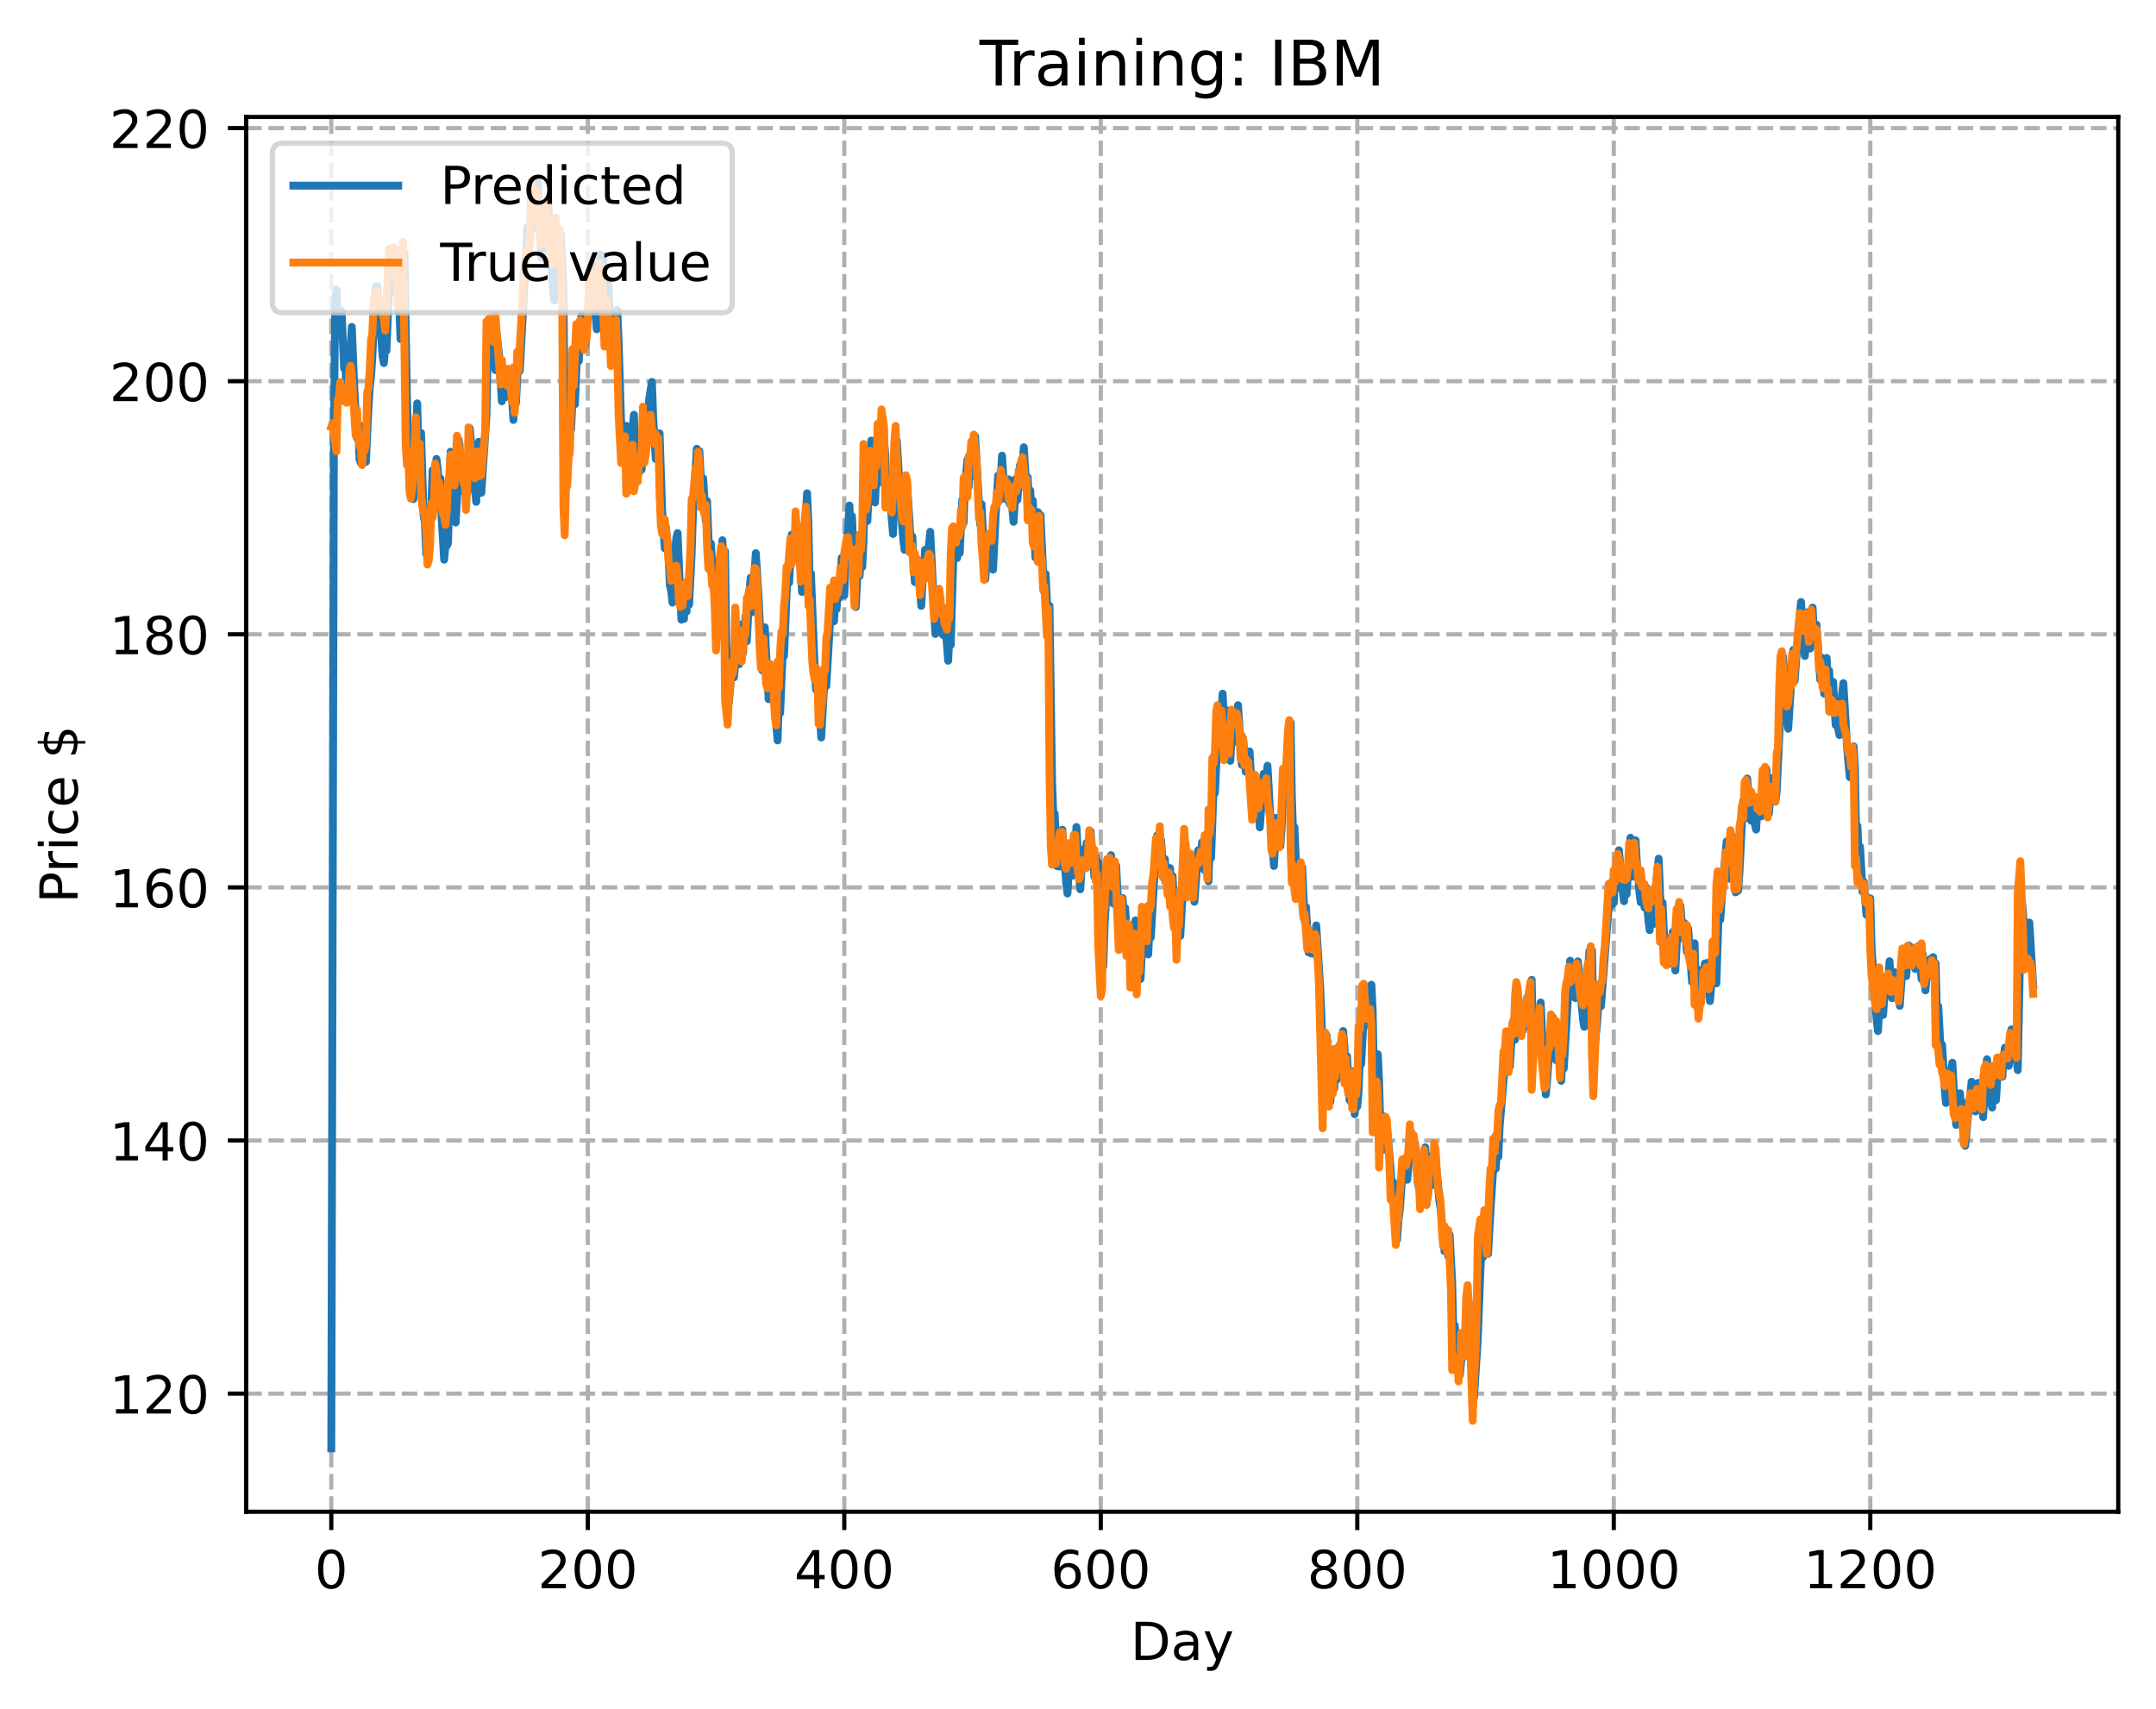 <?xml version="1.0" encoding="utf-8" standalone="no"?>
<!DOCTYPE svg PUBLIC "-//W3C//DTD SVG 1.1//EN"
  "http://www.w3.org/Graphics/SVG/1.1/DTD/svg11.dtd">
<!-- Created with matplotlib (https://matplotlib.org/) -->
<svg height="325.986pt" version="1.1" viewBox="0 0 411.286 325.986" width="411.286pt" xmlns="http://www.w3.org/2000/svg" xmlns:xlink="http://www.w3.org/1999/xlink">
 <defs>
  <style type="text/css">
*{stroke-linecap:butt;stroke-linejoin:round;}
  </style>
 </defs>
 <g id="figure_1">
  <g id="patch_1">
   <path d="M 0 325.986 
L 411.286 325.986 
L 411.286 0 
L 0 0 
z
" style="fill:#ffffff;"/>
  </g>
  <g id="axes_1">
   <g id="patch_2">
    <path d="M 46.966 288.43 
L 404.086 288.43 
L 404.086 22.318 
L 46.966 22.318 
z
" style="fill:#ffffff;"/>
   </g>
   <g id="matplotlib.axis_1">
    <g id="xtick_1">
     <g id="line2d_1">
      <path clip-path="url(#pf76e49f421)" d="M 63.198 288.43 
L 63.198 22.318 
" style="fill:none;stroke:#b0b0b0;stroke-dasharray:2.96,1.28;stroke-dashoffset:0;stroke-width:0.8;"/>
     </g>
     <g id="line2d_2">
      <defs>
       <path d="M 0 0 
L 0 3.5 
" id="mc4f408b3af" style="stroke:#000000;stroke-width:0.8;"/>
      </defs>
      <g>
       <use style="stroke:#000000;stroke-width:0.8;" x="63.198" xlink:href="#mc4f408b3af" y="288.43"/>
      </g>
     </g>
     <g id="text_1">
      <!-- 0 -->
      <defs>
       <path d="M 31.781 66.406 
Q 24.172 66.406 20.328 58.906 
Q 16.5 51.422 16.5 36.375 
Q 16.5 21.391 20.328 13.891 
Q 24.172 6.391 31.781 6.391 
Q 39.453 6.391 43.281 13.891 
Q 47.125 21.391 47.125 36.375 
Q 47.125 51.422 43.281 58.906 
Q 39.453 66.406 31.781 66.406 
z
M 31.781 74.219 
Q 44.047 74.219 50.516 64.516 
Q 56.984 54.828 56.984 36.375 
Q 56.984 17.969 50.516 8.266 
Q 44.047 -1.422 31.781 -1.422 
Q 19.531 -1.422 13.062 8.266 
Q 6.594 17.969 6.594 36.375 
Q 6.594 54.828 13.062 64.516 
Q 19.531 74.219 31.781 74.219 
z
" id="DejaVuSans-48"/>
      </defs>
      <g transform="translate(60.017 303.029)scale(0.1 -0.1)">
       <use xlink:href="#DejaVuSans-48"/>
      </g>
     </g>
    </g>
    <g id="xtick_2">
     <g id="line2d_3">
      <path clip-path="url(#pf76e49f421)" d="M 112.129 288.43 
L 112.129 22.318 
" style="fill:none;stroke:#b0b0b0;stroke-dasharray:2.96,1.28;stroke-dashoffset:0;stroke-width:0.8;"/>
     </g>
     <g id="line2d_4">
      <g>
       <use style="stroke:#000000;stroke-width:0.8;" x="112.129" xlink:href="#mc4f408b3af" y="288.43"/>
      </g>
     </g>
     <g id="text_2">
      <!-- 200 -->
      <defs>
       <path d="M 19.188 8.297 
L 53.609 8.297 
L 53.609 0 
L 7.328 0 
L 7.328 8.297 
Q 12.938 14.109 22.625 23.891 
Q 32.328 33.688 34.812 36.531 
Q 39.547 41.844 41.422 45.531 
Q 43.312 49.219 43.312 52.781 
Q 43.312 58.594 39.234 62.25 
Q 35.156 65.922 28.609 65.922 
Q 23.969 65.922 18.812 64.312 
Q 13.672 62.703 7.812 59.422 
L 7.812 69.391 
Q 13.766 71.781 18.938 73 
Q 24.125 74.219 28.422 74.219 
Q 39.75 74.219 46.484 68.547 
Q 53.219 62.891 53.219 53.422 
Q 53.219 48.922 51.531 44.891 
Q 49.859 40.875 45.406 35.406 
Q 44.188 33.984 37.641 27.219 
Q 31.109 20.453 19.188 8.297 
z
" id="DejaVuSans-50"/>
      </defs>
      <g transform="translate(102.585 303.029)scale(0.1 -0.1)">
       <use xlink:href="#DejaVuSans-50"/>
       <use x="63.623" xlink:href="#DejaVuSans-48"/>
       <use x="127.246" xlink:href="#DejaVuSans-48"/>
      </g>
     </g>
    </g>
    <g id="xtick_3">
     <g id="line2d_5">
      <path clip-path="url(#pf76e49f421)" d="M 161.06 288.43 
L 161.06 22.318 
" style="fill:none;stroke:#b0b0b0;stroke-dasharray:2.96,1.28;stroke-dashoffset:0;stroke-width:0.8;"/>
     </g>
     <g id="line2d_6">
      <g>
       <use style="stroke:#000000;stroke-width:0.8;" x="161.06" xlink:href="#mc4f408b3af" y="288.43"/>
      </g>
     </g>
     <g id="text_3">
      <!-- 400 -->
      <defs>
       <path d="M 37.797 64.312 
L 12.891 25.391 
L 37.797 25.391 
z
M 35.203 72.906 
L 47.609 72.906 
L 47.609 25.391 
L 58.016 25.391 
L 58.016 17.188 
L 47.609 17.188 
L 47.609 0 
L 37.797 0 
L 37.797 17.188 
L 4.891 17.188 
L 4.891 26.703 
z
" id="DejaVuSans-52"/>
      </defs>
      <g transform="translate(151.516 303.029)scale(0.1 -0.1)">
       <use xlink:href="#DejaVuSans-52"/>
       <use x="63.623" xlink:href="#DejaVuSans-48"/>
       <use x="127.246" xlink:href="#DejaVuSans-48"/>
      </g>
     </g>
    </g>
    <g id="xtick_4">
     <g id="line2d_7">
      <path clip-path="url(#pf76e49f421)" d="M 209.99 288.43 
L 209.99 22.318 
" style="fill:none;stroke:#b0b0b0;stroke-dasharray:2.96,1.28;stroke-dashoffset:0;stroke-width:0.8;"/>
     </g>
     <g id="line2d_8">
      <g>
       <use style="stroke:#000000;stroke-width:0.8;" x="209.99" xlink:href="#mc4f408b3af" y="288.43"/>
      </g>
     </g>
     <g id="text_4">
      <!-- 600 -->
      <defs>
       <path d="M 33.016 40.375 
Q 26.375 40.375 22.484 35.828 
Q 18.609 31.297 18.609 23.391 
Q 18.609 15.531 22.484 10.953 
Q 26.375 6.391 33.016 6.391 
Q 39.656 6.391 43.531 10.953 
Q 47.406 15.531 47.406 23.391 
Q 47.406 31.297 43.531 35.828 
Q 39.656 40.375 33.016 40.375 
z
M 52.594 71.297 
L 52.594 62.312 
Q 48.875 64.062 45.094 64.984 
Q 41.312 65.922 37.594 65.922 
Q 27.828 65.922 22.672 59.328 
Q 17.531 52.734 16.797 39.406 
Q 19.672 43.656 24.016 45.922 
Q 28.375 48.188 33.594 48.188 
Q 44.578 48.188 50.953 41.516 
Q 57.328 34.859 57.328 23.391 
Q 57.328 12.156 50.688 5.359 
Q 44.047 -1.422 33.016 -1.422 
Q 20.359 -1.422 13.672 8.266 
Q 6.984 17.969 6.984 36.375 
Q 6.984 53.656 15.188 63.938 
Q 23.391 74.219 37.203 74.219 
Q 40.922 74.219 44.703 73.484 
Q 48.484 72.75 52.594 71.297 
z
" id="DejaVuSans-54"/>
      </defs>
      <g transform="translate(200.446 303.029)scale(0.1 -0.1)">
       <use xlink:href="#DejaVuSans-54"/>
       <use x="63.623" xlink:href="#DejaVuSans-48"/>
       <use x="127.246" xlink:href="#DejaVuSans-48"/>
      </g>
     </g>
    </g>
    <g id="xtick_5">
     <g id="line2d_9">
      <path clip-path="url(#pf76e49f421)" d="M 258.921 288.43 
L 258.921 22.318 
" style="fill:none;stroke:#b0b0b0;stroke-dasharray:2.96,1.28;stroke-dashoffset:0;stroke-width:0.8;"/>
     </g>
     <g id="line2d_10">
      <g>
       <use style="stroke:#000000;stroke-width:0.8;" x="258.921" xlink:href="#mc4f408b3af" y="288.43"/>
      </g>
     </g>
     <g id="text_5">
      <!-- 800 -->
      <defs>
       <path d="M 31.781 34.625 
Q 24.75 34.625 20.719 30.859 
Q 16.703 27.094 16.703 20.516 
Q 16.703 13.922 20.719 10.156 
Q 24.75 6.391 31.781 6.391 
Q 38.812 6.391 42.859 10.172 
Q 46.922 13.969 46.922 20.516 
Q 46.922 27.094 42.891 30.859 
Q 38.875 34.625 31.781 34.625 
z
M 21.922 38.812 
Q 15.578 40.375 12.031 44.719 
Q 8.5 49.078 8.5 55.328 
Q 8.5 64.062 14.719 69.141 
Q 20.953 74.219 31.781 74.219 
Q 42.672 74.219 48.875 69.141 
Q 55.078 64.062 55.078 55.328 
Q 55.078 49.078 51.531 44.719 
Q 48 40.375 41.703 38.812 
Q 48.828 37.156 52.797 32.312 
Q 56.781 27.484 56.781 20.516 
Q 56.781 9.906 50.312 4.234 
Q 43.844 -1.422 31.781 -1.422 
Q 19.734 -1.422 13.25 4.234 
Q 6.781 9.906 6.781 20.516 
Q 6.781 27.484 10.781 32.312 
Q 14.797 37.156 21.922 38.812 
z
M 18.312 54.391 
Q 18.312 48.734 21.844 45.562 
Q 25.391 42.391 31.781 42.391 
Q 38.141 42.391 41.719 45.562 
Q 45.312 48.734 45.312 54.391 
Q 45.312 60.062 41.719 63.234 
Q 38.141 66.406 31.781 66.406 
Q 25.391 66.406 21.844 63.234 
Q 18.312 60.062 18.312 54.391 
z
" id="DejaVuSans-56"/>
      </defs>
      <g transform="translate(249.377 303.029)scale(0.1 -0.1)">
       <use xlink:href="#DejaVuSans-56"/>
       <use x="63.623" xlink:href="#DejaVuSans-48"/>
       <use x="127.246" xlink:href="#DejaVuSans-48"/>
      </g>
     </g>
    </g>
    <g id="xtick_6">
     <g id="line2d_11">
      <path clip-path="url(#pf76e49f421)" d="M 307.851 288.43 
L 307.851 22.318 
" style="fill:none;stroke:#b0b0b0;stroke-dasharray:2.96,1.28;stroke-dashoffset:0;stroke-width:0.8;"/>
     </g>
     <g id="line2d_12">
      <g>
       <use style="stroke:#000000;stroke-width:0.8;" x="307.851" xlink:href="#mc4f408b3af" y="288.43"/>
      </g>
     </g>
     <g id="text_6">
      <!-- 1000 -->
      <defs>
       <path d="M 12.406 8.297 
L 28.516 8.297 
L 28.516 63.922 
L 10.984 60.406 
L 10.984 69.391 
L 28.422 72.906 
L 38.281 72.906 
L 38.281 8.297 
L 54.391 8.297 
L 54.391 0 
L 12.406 0 
z
" id="DejaVuSans-49"/>
      </defs>
      <g transform="translate(295.126 303.029)scale(0.1 -0.1)">
       <use xlink:href="#DejaVuSans-49"/>
       <use x="63.623" xlink:href="#DejaVuSans-48"/>
       <use x="127.246" xlink:href="#DejaVuSans-48"/>
       <use x="190.869" xlink:href="#DejaVuSans-48"/>
      </g>
     </g>
    </g>
    <g id="xtick_7">
     <g id="line2d_13">
      <path clip-path="url(#pf76e49f421)" d="M 356.782 288.43 
L 356.782 22.318 
" style="fill:none;stroke:#b0b0b0;stroke-dasharray:2.96,1.28;stroke-dashoffset:0;stroke-width:0.8;"/>
     </g>
     <g id="line2d_14">
      <g>
       <use style="stroke:#000000;stroke-width:0.8;" x="356.782" xlink:href="#mc4f408b3af" y="288.43"/>
      </g>
     </g>
     <g id="text_7">
      <!-- 1200 -->
      <g transform="translate(344.057 303.029)scale(0.1 -0.1)">
       <use xlink:href="#DejaVuSans-49"/>
       <use x="63.623" xlink:href="#DejaVuSans-50"/>
       <use x="127.246" xlink:href="#DejaVuSans-48"/>
       <use x="190.869" xlink:href="#DejaVuSans-48"/>
      </g>
     </g>
    </g>
    <g id="text_8">
     <!-- Day -->
     <defs>
      <path d="M 19.672 64.797 
L 19.672 8.109 
L 31.594 8.109 
Q 46.688 8.109 53.688 14.938 
Q 60.688 21.781 60.688 36.531 
Q 60.688 51.172 53.688 57.984 
Q 46.688 64.797 31.594 64.797 
z
M 9.812 72.906 
L 30.078 72.906 
Q 51.266 72.906 61.172 64.094 
Q 71.094 55.281 71.094 36.531 
Q 71.094 17.672 61.125 8.828 
Q 51.172 0 30.078 0 
L 9.812 0 
z
" id="DejaVuSans-68"/>
      <path d="M 34.281 27.484 
Q 23.391 27.484 19.188 25 
Q 14.984 22.516 14.984 16.5 
Q 14.984 11.719 18.141 8.906 
Q 21.297 6.109 26.703 6.109 
Q 34.188 6.109 38.703 11.406 
Q 43.219 16.703 43.219 25.484 
L 43.219 27.484 
z
M 52.203 31.203 
L 52.203 0 
L 43.219 0 
L 43.219 8.297 
Q 40.141 3.328 35.547 0.953 
Q 30.953 -1.422 24.312 -1.422 
Q 15.922 -1.422 10.953 3.297 
Q 6 8.016 6 15.922 
Q 6 25.141 12.172 29.828 
Q 18.359 34.516 30.609 34.516 
L 43.219 34.516 
L 43.219 35.406 
Q 43.219 41.609 39.141 45 
Q 35.062 48.391 27.688 48.391 
Q 23 48.391 18.547 47.266 
Q 14.109 46.141 10.016 43.891 
L 10.016 52.203 
Q 14.938 54.109 19.578 55.047 
Q 24.219 56 28.609 56 
Q 40.484 56 46.344 49.844 
Q 52.203 43.703 52.203 31.203 
z
" id="DejaVuSans-97"/>
      <path d="M 32.172 -5.078 
Q 28.375 -14.844 24.75 -17.812 
Q 21.141 -20.797 15.094 -20.797 
L 7.906 -20.797 
L 7.906 -13.281 
L 13.188 -13.281 
Q 16.891 -13.281 18.938 -11.516 
Q 21 -9.766 23.484 -3.219 
L 25.094 0.875 
L 2.984 54.688 
L 12.5 54.688 
L 29.594 11.922 
L 46.688 54.688 
L 56.203 54.688 
z
" id="DejaVuSans-121"/>
     </defs>
     <g transform="translate(215.652 316.707)scale(0.1 -0.1)">
      <use xlink:href="#DejaVuSans-68"/>
      <use x="77.002" xlink:href="#DejaVuSans-97"/>
      <use x="138.281" xlink:href="#DejaVuSans-121"/>
     </g>
    </g>
   </g>
   <g id="matplotlib.axis_2">
    <g id="ytick_1">
     <g id="line2d_15">
      <path clip-path="url(#pf76e49f421)" d="M 46.966 265.89 
L 404.086 265.89 
" style="fill:none;stroke:#b0b0b0;stroke-dasharray:2.96,1.28;stroke-dashoffset:0;stroke-width:0.8;"/>
     </g>
     <g id="line2d_16">
      <defs>
       <path d="M 0 0 
L -3.5 0 
" id="m56f265dc2a" style="stroke:#000000;stroke-width:0.8;"/>
      </defs>
      <g>
       <use style="stroke:#000000;stroke-width:0.8;" x="46.966" xlink:href="#m56f265dc2a" y="265.89"/>
      </g>
     </g>
     <g id="text_9">
      <!-- 120 -->
      <g transform="translate(20.878 269.689)scale(0.1 -0.1)">
       <use xlink:href="#DejaVuSans-49"/>
       <use x="63.623" xlink:href="#DejaVuSans-50"/>
       <use x="127.246" xlink:href="#DejaVuSans-48"/>
      </g>
     </g>
    </g>
    <g id="ytick_2">
     <g id="line2d_17">
      <path clip-path="url(#pf76e49f421)" d="M 46.966 217.6 
L 404.086 217.6 
" style="fill:none;stroke:#b0b0b0;stroke-dasharray:2.96,1.28;stroke-dashoffset:0;stroke-width:0.8;"/>
     </g>
     <g id="line2d_18">
      <g>
       <use style="stroke:#000000;stroke-width:0.8;" x="46.966" xlink:href="#m56f265dc2a" y="217.6"/>
      </g>
     </g>
     <g id="text_10">
      <!-- 140 -->
      <g transform="translate(20.878 221.399)scale(0.1 -0.1)">
       <use xlink:href="#DejaVuSans-49"/>
       <use x="63.623" xlink:href="#DejaVuSans-52"/>
       <use x="127.246" xlink:href="#DejaVuSans-48"/>
      </g>
     </g>
    </g>
    <g id="ytick_3">
     <g id="line2d_19">
      <path clip-path="url(#pf76e49f421)" d="M 46.966 169.31 
L 404.086 169.31 
" style="fill:none;stroke:#b0b0b0;stroke-dasharray:2.96,1.28;stroke-dashoffset:0;stroke-width:0.8;"/>
     </g>
     <g id="line2d_20">
      <g>
       <use style="stroke:#000000;stroke-width:0.8;" x="46.966" xlink:href="#m56f265dc2a" y="169.31"/>
      </g>
     </g>
     <g id="text_11">
      <!-- 160 -->
      <g transform="translate(20.878 173.11)scale(0.1 -0.1)">
       <use xlink:href="#DejaVuSans-49"/>
       <use x="63.623" xlink:href="#DejaVuSans-54"/>
       <use x="127.246" xlink:href="#DejaVuSans-48"/>
      </g>
     </g>
    </g>
    <g id="ytick_4">
     <g id="line2d_21">
      <path clip-path="url(#pf76e49f421)" d="M 46.966 121.02 
L 404.086 121.02 
" style="fill:none;stroke:#b0b0b0;stroke-dasharray:2.96,1.28;stroke-dashoffset:0;stroke-width:0.8;"/>
     </g>
     <g id="line2d_22">
      <g>
       <use style="stroke:#000000;stroke-width:0.8;" x="46.966" xlink:href="#m56f265dc2a" y="121.02"/>
      </g>
     </g>
     <g id="text_12">
      <!-- 180 -->
      <g transform="translate(20.878 124.82)scale(0.1 -0.1)">
       <use xlink:href="#DejaVuSans-49"/>
       <use x="63.623" xlink:href="#DejaVuSans-56"/>
       <use x="127.246" xlink:href="#DejaVuSans-48"/>
      </g>
     </g>
    </g>
    <g id="ytick_5">
     <g id="line2d_23">
      <path clip-path="url(#pf76e49f421)" d="M 46.966 72.731 
L 404.086 72.731 
" style="fill:none;stroke:#b0b0b0;stroke-dasharray:2.96,1.28;stroke-dashoffset:0;stroke-width:0.8;"/>
     </g>
     <g id="line2d_24">
      <g>
       <use style="stroke:#000000;stroke-width:0.8;" x="46.966" xlink:href="#m56f265dc2a" y="72.731"/>
      </g>
     </g>
     <g id="text_13">
      <!-- 200 -->
      <g transform="translate(20.878 76.53)scale(0.1 -0.1)">
       <use xlink:href="#DejaVuSans-50"/>
       <use x="63.623" xlink:href="#DejaVuSans-48"/>
       <use x="127.246" xlink:href="#DejaVuSans-48"/>
      </g>
     </g>
    </g>
    <g id="ytick_6">
     <g id="line2d_25">
      <path clip-path="url(#pf76e49f421)" d="M 46.966 24.441 
L 404.086 24.441 
" style="fill:none;stroke:#b0b0b0;stroke-dasharray:2.96,1.28;stroke-dashoffset:0;stroke-width:0.8;"/>
     </g>
     <g id="line2d_26">
      <g>
       <use style="stroke:#000000;stroke-width:0.8;" x="46.966" xlink:href="#m56f265dc2a" y="24.441"/>
      </g>
     </g>
     <g id="text_14">
      <!-- 220 -->
      <g transform="translate(20.878 28.24)scale(0.1 -0.1)">
       <use xlink:href="#DejaVuSans-50"/>
       <use x="63.623" xlink:href="#DejaVuSans-50"/>
       <use x="127.246" xlink:href="#DejaVuSans-48"/>
      </g>
     </g>
    </g>
    <g id="text_15">
     <!-- Price $ -->
     <defs>
      <path d="M 19.672 64.797 
L 19.672 37.406 
L 32.078 37.406 
Q 38.969 37.406 42.719 40.969 
Q 46.484 44.531 46.484 51.125 
Q 46.484 57.672 42.719 61.234 
Q 38.969 64.797 32.078 64.797 
z
M 9.812 72.906 
L 32.078 72.906 
Q 44.344 72.906 50.609 67.359 
Q 56.891 61.812 56.891 51.125 
Q 56.891 40.328 50.609 34.812 
Q 44.344 29.297 32.078 29.297 
L 19.672 29.297 
L 19.672 0 
L 9.812 0 
z
" id="DejaVuSans-80"/>
      <path d="M 41.109 46.297 
Q 39.594 47.172 37.812 47.578 
Q 36.031 48 33.891 48 
Q 26.266 48 22.188 43.047 
Q 18.109 38.094 18.109 28.812 
L 18.109 0 
L 9.078 0 
L 9.078 54.688 
L 18.109 54.688 
L 18.109 46.188 
Q 20.953 51.172 25.484 53.578 
Q 30.031 56 36.531 56 
Q 37.453 56 38.578 55.875 
Q 39.703 55.766 41.062 55.516 
z
" id="DejaVuSans-114"/>
      <path d="M 9.422 54.688 
L 18.406 54.688 
L 18.406 0 
L 9.422 0 
z
M 9.422 75.984 
L 18.406 75.984 
L 18.406 64.594 
L 9.422 64.594 
z
" id="DejaVuSans-105"/>
      <path d="M 48.781 52.594 
L 48.781 44.188 
Q 44.969 46.297 41.141 47.344 
Q 37.312 48.391 33.406 48.391 
Q 24.656 48.391 19.812 42.844 
Q 14.984 37.312 14.984 27.297 
Q 14.984 17.281 19.812 11.734 
Q 24.656 6.203 33.406 6.203 
Q 37.312 6.203 41.141 7.25 
Q 44.969 8.297 48.781 10.406 
L 48.781 2.094 
Q 45.016 0.344 40.984 -0.531 
Q 36.969 -1.422 32.422 -1.422 
Q 20.062 -1.422 12.781 6.344 
Q 5.516 14.109 5.516 27.297 
Q 5.516 40.672 12.859 48.328 
Q 20.219 56 33.016 56 
Q 37.156 56 41.109 55.141 
Q 45.062 54.297 48.781 52.594 
z
" id="DejaVuSans-99"/>
      <path d="M 56.203 29.594 
L 56.203 25.203 
L 14.891 25.203 
Q 15.484 15.922 20.484 11.062 
Q 25.484 6.203 34.422 6.203 
Q 39.594 6.203 44.453 7.469 
Q 49.312 8.734 54.109 11.281 
L 54.109 2.781 
Q 49.266 0.734 44.188 -0.344 
Q 39.109 -1.422 33.891 -1.422 
Q 20.797 -1.422 13.156 6.188 
Q 5.516 13.812 5.516 26.812 
Q 5.516 40.234 12.766 48.109 
Q 20.016 56 32.328 56 
Q 43.359 56 49.781 48.891 
Q 56.203 41.797 56.203 29.594 
z
M 47.219 32.234 
Q 47.125 39.594 43.094 43.984 
Q 39.062 48.391 32.422 48.391 
Q 24.906 48.391 20.391 44.141 
Q 15.875 39.891 15.188 32.172 
z
" id="DejaVuSans-101"/>
      <path id="DejaVuSans-32"/>
      <path d="M 33.797 -14.703 
L 28.906 -14.703 
L 28.859 0 
Q 23.734 0.094 18.609 1.188 
Q 13.484 2.297 8.297 4.5 
L 8.297 13.281 
Q 13.281 10.156 18.375 8.562 
Q 23.484 6.984 28.906 6.938 
L 28.906 29.203 
Q 18.109 30.953 13.203 35.156 
Q 8.297 39.359 8.297 46.688 
Q 8.297 54.641 13.625 59.219 
Q 18.953 63.812 28.906 64.5 
L 28.906 75.984 
L 33.797 75.984 
L 33.797 64.656 
Q 38.328 64.453 42.578 63.688 
Q 46.828 62.938 50.875 61.625 
L 50.875 53.078 
Q 46.828 55.125 42.547 56.25 
Q 38.281 57.375 33.797 57.562 
L 33.797 36.719 
Q 44.875 35.016 50.094 30.609 
Q 55.328 26.219 55.328 18.609 
Q 55.328 10.359 49.781 5.594 
Q 44.234 0.828 33.797 0.094 
z
M 28.906 37.594 
L 28.906 57.625 
Q 23.25 56.984 20.266 54.391 
Q 17.281 51.812 17.281 47.516 
Q 17.281 43.312 20.031 40.969 
Q 22.797 38.625 28.906 37.594 
z
M 33.797 28.219 
L 33.797 7.078 
Q 39.984 7.906 43.141 10.594 
Q 46.297 13.281 46.297 17.672 
Q 46.297 21.969 43.281 24.5 
Q 40.281 27.047 33.797 28.219 
z
" id="DejaVuSans-36"/>
     </defs>
     <g transform="translate(14.798 172.342)rotate(-90)scale(0.1 -0.1)">
      <use xlink:href="#DejaVuSans-80"/>
      <use x="58.553" xlink:href="#DejaVuSans-114"/>
      <use x="99.666" xlink:href="#DejaVuSans-105"/>
      <use x="127.449" xlink:href="#DejaVuSans-99"/>
      <use x="182.43" xlink:href="#DejaVuSans-101"/>
      <use x="243.953" xlink:href="#DejaVuSans-32"/>
      <use x="275.74" xlink:href="#DejaVuSans-36"/>
     </g>
    </g>
   </g>
   <g id="line2d_27">
    <path clip-path="url(#pf76e49f421)" d="M 63.198 276.334 
L 63.688 85.716 
L 63.932 58.077 
L 64.177 55.254 
L 64.422 61.959 
L 64.666 63.53 
L 64.911 63.326 
L 65.156 59.325 
L 65.645 70.312 
L 65.89 69.751 
L 66.134 75.068 
L 66.379 74.893 
L 66.623 73.946 
L 66.868 66.387 
L 67.113 62.374 
L 67.602 74.343 
L 68.091 83.539 
L 68.336 80.844 
L 68.581 87.631 
L 68.825 88.302 
L 69.07 81.964 
L 69.315 86.242 
L 69.559 81.361 
L 69.804 88.117 
L 70.293 77.717 
L 70.538 73.887 
L 70.783 71.808 
L 71.027 68.21 
L 71.517 56.473 
L 71.761 54.631 
L 72.006 54.662 
L 72.984 67.945 
L 73.229 69.275 
L 73.474 66.042 
L 73.718 66.917 
L 74.208 55.354 
L 74.452 51.1 
L 74.697 55.604 
L 74.942 47.408 
L 75.186 52.129 
L 75.431 47.52 
L 75.92 56.085 
L 76.165 58.728 
L 76.41 64.698 
L 76.654 56.602 
L 76.899 54.745 
L 77.144 48.175 
L 77.633 75.933 
L 77.878 83.71 
L 78.122 83.613 
L 78.611 94.59 
L 78.856 95.232 
L 79.101 92.467 
L 79.59 76.963 
L 79.835 85.772 
L 80.079 83.639 
L 80.324 82.61 
L 80.813 98.448 
L 81.058 99.613 
L 81.303 105.725 
L 81.547 103.106 
L 81.792 104.821 
L 82.281 96.576 
L 82.526 89.719 
L 82.771 95.146 
L 83.26 87.558 
L 83.505 89.577 
L 83.749 93.451 
L 83.994 91.247 
L 84.239 98.713 
L 84.728 106.789 
L 84.972 104.065 
L 85.217 104.159 
L 85.462 103.658 
L 85.951 86.188 
L 86.196 86.576 
L 86.44 87.901 
L 86.685 97.682 
L 86.93 99.704 
L 87.174 95.388 
L 87.419 83.814 
L 87.664 84.811 
L 87.908 93.088 
L 88.153 90.776 
L 88.642 94.155 
L 88.887 89.671 
L 89.132 94.125 
L 89.376 90.845 
L 89.621 81.749 
L 90.844 95.753 
L 91.333 84.288 
L 91.823 94.029 
L 92.801 79.227 
L 93.046 66.011 
L 93.291 68.416 
L 93.535 62.781 
L 94.025 67.095 
L 94.269 69.864 
L 94.514 70.616 
L 94.759 63.754 
L 95.248 68.194 
L 95.737 76.572 
L 95.982 70.224 
L 96.471 75.773 
L 96.716 72.112 
L 96.96 75.15 
L 97.205 70.619 
L 97.45 74.566 
L 97.694 76.374 
L 97.939 80.126 
L 98.184 73.14 
L 98.428 76.928 
L 98.918 67.139 
L 99.162 70.76 
L 100.63 43.305 
L 100.875 47.879 
L 101.12 45.319 
L 101.364 41.536 
L 101.609 35.078 
L 102.098 43.499 
L 102.343 40.003 
L 102.587 34.414 
L 102.832 41.289 
L 103.321 49.188 
L 103.566 43.118 
L 103.811 46.692 
L 104.055 41.399 
L 104.3 44.5 
L 104.545 38.128 
L 105.523 55.809 
L 105.768 57.332 
L 106.257 43.588 
L 106.747 51.338 
L 106.991 44.74 
L 107.481 55.394 
L 107.725 80.236 
L 107.97 88.955 
L 108.215 85.447 
L 108.459 85.646 
L 108.704 82.091 
L 108.948 81.945 
L 109.438 71.348 
L 109.682 77.124 
L 110.172 65.049 
L 110.416 68.896 
L 110.906 60.209 
L 111.15 64.979 
L 111.395 60.344 
L 111.64 65.996 
L 111.884 62.575 
L 112.129 61.075 
L 112.618 50.865 
L 112.863 54.441 
L 113.108 50.504 
L 113.597 59.657 
L 113.842 62.833 
L 114.331 52.367 
L 114.575 48.55 
L 114.82 52.115 
L 115.065 48.798 
L 115.309 60.559 
L 115.554 63.074 
L 115.799 59.447 
L 116.043 54.16 
L 116.777 69.59 
L 117.022 64.701 
L 117.267 68.52 
L 117.756 59.129 
L 118.001 64.959 
L 118.49 80.668 
L 118.735 86.701 
L 118.979 82.196 
L 119.224 85.749 
L 119.469 81.251 
L 119.713 90.733 
L 120.936 79.126 
L 121.181 88.853 
L 121.426 86.536 
L 121.67 85.344 
L 121.915 90.175 
L 122.16 86.376 
L 122.404 89.6 
L 122.649 86.171 
L 122.894 79.271 
L 123.138 85.546 
L 123.872 75.904 
L 124.362 72.865 
L 124.606 79.658 
L 125.096 87.586 
L 125.34 83.561 
L 125.585 87.074 
L 125.83 82.69 
L 126.319 97.469 
L 126.808 104.61 
L 127.053 100.691 
L 127.542 106.287 
L 127.787 111.768 
L 128.031 112.701 
L 128.276 114.982 
L 128.765 105.538 
L 129.01 102.696 
L 129.255 101.707 
L 129.989 118.233 
L 130.233 114.922 
L 130.478 118.093 
L 130.723 112.99 
L 130.967 116.687 
L 131.212 111.95 
L 131.457 115.366 
L 131.946 105.631 
L 132.191 97.837 
L 132.924 85.621 
L 133.169 90.773 
L 133.414 86.085 
L 133.903 94.91 
L 134.148 91.289 
L 134.637 99.442 
L 134.882 95.596 
L 135.371 108.187 
L 135.616 103.702 
L 136.105 112.061 
L 136.35 109.741 
L 136.839 121.443 
L 137.328 111.481 
L 137.818 103.069 
L 138.062 108.903 
L 138.307 105.181 
L 138.551 123.177 
L 139.041 134.085 
L 139.775 125.354 
L 140.019 129.241 
L 140.264 126.842 
L 140.509 119.449 
L 140.998 126.729 
L 141.487 119.155 
L 141.732 124.585 
L 142.221 117.568 
L 142.466 122.33 
L 142.955 113.087 
L 143.2 110.217 
L 143.445 116.818 
L 144.178 105.536 
L 144.668 113.112 
L 145.402 127.894 
L 145.891 119.677 
L 146.625 133.397 
L 147.114 126.925 
L 148.338 141.273 
L 148.582 133.424 
L 148.827 136.046 
L 149.316 124.11 
L 149.561 125.169 
L 150.05 113.483 
L 150.295 108.473 
L 150.539 111.187 
L 151.029 102.001 
L 151.273 106.734 
L 151.518 102.586 
L 151.763 106.084 
L 152.007 100.072 
L 152.497 106.475 
L 152.741 108.534 
L 152.986 112.938 
L 153.72 98.026 
L 153.965 94.116 
L 154.209 99.974 
L 154.454 111.419 
L 154.699 109.409 
L 155.433 128.03 
L 155.677 131.59 
L 155.922 127.902 
L 156.656 140.714 
L 157.39 127.803 
L 157.634 130.888 
L 158.613 113.831 
L 159.102 118.528 
L 159.347 113.431 
L 159.592 116.225 
L 159.836 111.722 
L 160.081 114.099 
L 160.57 106.409 
L 161.06 113.584 
L 161.304 107.132 
L 161.549 104.647 
L 162.038 96.446 
L 162.283 101.394 
L 162.527 98.494 
L 163.261 115.828 
L 163.751 105.469 
L 163.995 109.88 
L 164.24 104.756 
L 164.485 108.166 
L 164.729 103.105 
L 164.974 94.046 
L 165.463 99.409 
L 166.197 84.066 
L 166.931 95.87 
L 167.176 89.63 
L 167.421 92.272 
L 167.665 85.118 
L 168.154 88.534 
L 168.399 81.404 
L 168.888 86.716 
L 169.133 96.792 
L 169.378 90.32 
L 170.356 101.877 
L 170.846 88.577 
L 171.09 84.094 
L 171.824 96.85 
L 172.314 102.872 
L 172.558 104.907 
L 173.048 92.546 
L 173.537 99.949 
L 173.782 105.084 
L 174.026 102.319 
L 174.515 111.048 
L 174.76 107.288 
L 175.005 111.22 
L 175.249 107.918 
L 175.739 115.606 
L 175.983 111.151 
L 176.228 109.132 
L 176.473 104.898 
L 176.717 109.111 
L 177.451 101.459 
L 178.43 120.959 
L 178.675 115.51 
L 179.164 120.055 
L 179.409 115.679 
L 179.898 121.161 
L 180.142 116.548 
L 180.876 126.068 
L 181.121 121.044 
L 181.366 123.074 
L 181.855 106.607 
L 182.1 101.785 
L 182.589 106.468 
L 182.834 101.848 
L 183.078 105.511 
L 183.568 95.344 
L 183.812 99.77 
L 184.057 93.341 
L 184.546 87.711 
L 184.791 92.875 
L 185.036 87.263 
L 185.28 90.984 
L 185.525 85.583 
L 185.77 89.026 
L 186.014 83.239 
L 186.993 100.107 
L 187.237 96.16 
L 187.971 110.495 
L 188.461 102.002 
L 188.705 105.878 
L 188.95 102.468 
L 189.439 108.683 
L 189.929 98.392 
L 190.418 90.708 
L 190.663 95.497 
L 191.152 86.926 
L 191.641 95.111 
L 191.886 91.817 
L 192.13 95.369 
L 192.375 91.46 
L 192.62 96.131 
L 192.864 91.678 
L 193.109 96.993 
L 193.354 99.568 
L 193.843 91.337 
L 194.088 95.358 
L 194.577 88.731 
L 194.822 91.964 
L 195.311 85.331 
L 195.8 93.48 
L 196.045 91.057 
L 196.29 96.575 
L 196.534 93.578 
L 196.779 98.57 
L 197.024 95.503 
L 197.513 106.357 
L 198.002 97.716 
L 198.247 103.543 
L 198.491 98.27 
L 198.981 108.814 
L 199.225 113.011 
L 199.47 109.501 
L 199.959 119.585 
L 200.204 115.573 
L 200.693 148.714 
L 200.938 155.769 
L 201.183 155.209 
L 201.672 165.272 
L 201.917 162.332 
L 202.161 165.342 
L 202.651 158.304 
L 203.385 168.311 
L 203.629 170.48 
L 204.118 162.122 
L 204.363 163.982 
L 204.608 167.082 
L 205.342 157.781 
L 205.831 166.509 
L 206.076 169.676 
L 206.565 162.11 
L 206.81 165.362 
L 207.299 160.8 
L 207.544 164.568 
L 208.033 158.617 
L 208.767 167.253 
L 209.012 163.446 
L 209.256 168.062 
L 209.501 164.492 
L 209.99 179.02 
L 210.235 184.485 
L 210.479 184.382 
L 210.724 176.193 
L 211.458 164.727 
L 211.703 167.172 
L 211.947 163.153 
L 212.437 172.438 
L 212.926 165.148 
L 213.415 174.831 
L 213.66 179.044 
L 213.905 173.825 
L 214.149 171.316 
L 214.394 175.771 
L 214.639 173.213 
L 215.128 181.505 
L 215.373 177.748 
L 215.617 181.141 
L 215.862 188.308 
L 216.351 179.108 
L 216.596 175.592 
L 217.085 186.168 
L 217.33 182.012 
L 217.574 186.791 
L 218.064 177.347 
L 218.308 180.684 
L 218.553 176.337 
L 219.042 182.088 
L 219.287 176.64 
L 219.532 178.879 
L 220.266 166.254 
L 220.755 159.379 
L 221.244 164.467 
L 221.489 160.226 
L 221.978 167.525 
L 222.223 163.898 
L 222.467 168.426 
L 222.712 165.662 
L 222.957 169.518 
L 223.201 165.626 
L 223.446 171.228 
L 223.691 167.138 
L 224.18 176.974 
L 224.425 172.238 
L 224.669 178.92 
L 224.914 174.573 
L 225.159 178.563 
L 226.137 160.858 
L 226.382 164.452 
L 226.627 169.907 
L 226.871 166.133 
L 227.116 169.136 
L 227.361 163.761 
L 227.85 172.062 
L 228.584 162.212 
L 228.828 165.535 
L 229.318 160.68 
L 229.807 166.04 
L 230.052 161.035 
L 230.541 168.144 
L 230.786 160.607 
L 231.03 163.7 
L 231.52 150.044 
L 231.764 151.303 
L 232.498 135.364 
L 232.743 140.548 
L 233.232 132.348 
L 233.722 141.803 
L 234.211 135.564 
L 234.7 145.164 
L 235.189 136.069 
L 235.679 141.49 
L 236.168 134.54 
L 236.902 145.94 
L 237.147 140.919 
L 237.636 147.234 
L 237.881 143.726 
L 238.125 147.3 
L 238.37 143.364 
L 239.104 155.942 
L 239.349 154.226 
L 239.593 148.593 
L 239.838 150.933 
L 240.327 157.866 
L 241.061 147.615 
L 241.306 151.996 
L 241.795 146.094 
L 242.284 154.993 
L 242.529 157.963 
L 243.018 165.232 
L 243.508 156.044 
L 243.752 159.239 
L 243.997 156.697 
L 244.242 161.442 
L 244.486 158.088 
L 244.976 147.068 
L 245.465 152.94 
L 245.954 141.685 
L 246.199 137.858 
L 246.443 152.062 
L 246.688 159.5 
L 246.933 157.802 
L 247.422 169.443 
L 247.911 164.686 
L 248.156 168.295 
L 248.401 165.465 
L 248.89 175.68 
L 249.135 173.054 
L 249.624 181.712 
L 249.869 177.952 
L 250.113 181.912 
L 250.358 178.525 
L 250.603 181.983 
L 251.092 176.555 
L 251.826 188.031 
L 252.07 193.679 
L 252.56 208.037 
L 252.804 201.217 
L 253.049 197.524 
L 253.538 202.872 
L 253.783 210.18 
L 254.272 202.193 
L 254.517 207.683 
L 254.762 202.285 
L 255.006 205.987 
L 255.496 199.493 
L 255.74 203.903 
L 256.23 196.704 
L 256.474 199.839 
L 256.719 205.554 
L 256.964 201.524 
L 257.453 209.905 
L 257.942 204.401 
L 258.431 212.577 
L 258.676 207.878 
L 258.921 211.089 
L 259.165 208.338 
L 259.41 201.792 
L 259.655 203.038 
L 260.389 189.378 
L 260.878 195.567 
L 261.367 189.833 
L 261.612 187.874 
L 261.857 192.772 
L 262.101 205.998 
L 262.346 205.08 
L 262.591 202.023 
L 262.835 201.14 
L 263.08 206.234 
L 263.325 215.28 
L 263.569 212.726 
L 264.058 219.351 
L 264.548 214.53 
L 265.282 222.97 
L 265.526 227.614 
L 265.771 225.529 
L 266.505 236.512 
L 266.75 233.027 
L 266.994 231.265 
L 267.728 221.472 
L 267.973 224.472 
L 268.218 221.771 
L 268.462 225.083 
L 269.196 216.011 
L 269.685 221.532 
L 269.93 218.093 
L 270.664 226.647 
L 270.909 223.778 
L 271.153 229.267 
L 271.887 218.911 
L 272.377 228.339 
L 273.111 220.568 
L 273.6 226.11 
L 273.845 221.49 
L 274.334 225.958 
L 274.579 229.191 
L 274.823 230.618 
L 275.557 238.736 
L 275.802 234.795 
L 276.291 239.705 
L 276.536 235.585 
L 277.025 244.58 
L 277.27 255.353 
L 277.514 252.857 
L 278.004 259.6 
L 278.248 258.012 
L 278.493 262.352 
L 279.227 254.515 
L 279.472 258.784 
L 280.206 248.525 
L 280.94 261.441 
L 281.184 266.701 
L 281.918 255.285 
L 282.407 242.346 
L 282.652 237.581 
L 282.897 239.859 
L 283.386 232.908 
L 283.875 239.226 
L 284.365 230.313 
L 285.099 219.257 
L 285.343 222.961 
L 285.588 217.842 
L 285.833 220.707 
L 286.077 214.876 
L 287.301 200.647 
L 287.545 196.831 
L 288.034 203.536 
L 288.279 199.316 
L 288.768 194.595 
L 289.013 198.37 
L 289.258 192.063 
L 289.502 189.128 
L 289.992 195.013 
L 290.236 192.703 
L 290.481 196.692 
L 290.726 193.519 
L 290.97 195.978 
L 291.46 190.111 
L 291.704 192.344 
L 292.194 186.945 
L 292.438 199.787 
L 292.928 193.362 
L 293.172 197.323 
L 293.906 191.279 
L 294.395 201.498 
L 294.885 208.812 
L 295.129 206.169 
L 295.619 199.217 
L 295.863 197.42 
L 296.108 193.924 
L 296.842 202.264 
L 297.087 197.066 
L 297.331 200.632 
L 297.576 202.102 
L 297.821 206.222 
L 298.065 201.542 
L 298.31 203.845 
L 299.533 183.291 
L 299.778 187.801 
L 300.022 184.782 
L 300.512 190.42 
L 301.001 183.413 
L 301.98 194.523 
L 302.224 195.917 
L 303.203 181.424 
L 303.448 185.618 
L 303.692 181.358 
L 303.937 193.48 
L 304.182 200.09 
L 304.671 195.194 
L 305.16 188.203 
L 305.405 191.977 
L 306.873 172.941 
L 307.117 168.55 
L 307.362 172.748 
L 307.607 169.218 
L 307.851 172.266 
L 308.096 166.599 
L 308.341 169.495 
L 308.83 162.227 
L 309.564 170.046 
L 309.809 171.953 
L 310.053 167.576 
L 310.298 170.615 
L 311.032 159.835 
L 311.521 167.261 
L 312.01 160.322 
L 312.255 164.546 
L 312.5 166.598 
L 312.744 170.274 
L 312.989 172.157 
L 313.234 168.067 
L 313.478 171.464 
L 313.723 173.165 
L 313.968 169.311 
L 314.457 175.595 
L 314.702 177.47 
L 314.946 172.241 
L 315.436 176.302 
L 315.925 169.085 
L 316.414 163.824 
L 316.904 176.033 
L 317.148 172.218 
L 317.637 182.414 
L 317.882 178.922 
L 318.127 184.028 
L 318.371 179.575 
L 318.616 183.162 
L 319.105 177.798 
L 319.595 185.164 
L 320.084 175.848 
L 320.329 176.904 
L 320.573 172.84 
L 321.063 179.067 
L 321.307 176.106 
L 321.797 181.632 
L 322.041 177.151 
L 322.775 187.358 
L 323.265 179.961 
L 323.509 188.816 
L 323.754 186.172 
L 323.998 185.048 
L 324.243 190.194 
L 324.488 188.346 
L 324.732 188.18 
L 324.977 186.487 
L 325.222 183.818 
L 325.466 187.08 
L 325.711 183.697 
L 326.2 190.996 
L 326.69 185.206 
L 326.934 180.165 
L 327.424 187.625 
L 327.913 172.494 
L 328.158 175.501 
L 328.647 168.855 
L 329.381 160.544 
L 329.87 167.642 
L 330.359 159.392 
L 331.093 170.257 
L 331.338 167.369 
L 331.583 169.926 
L 331.827 166.459 
L 332.317 156.636 
L 332.561 152.769 
L 332.806 156.158 
L 333.051 150.958 
L 333.295 148.54 
L 334.029 156.563 
L 334.274 152.023 
L 334.763 157.283 
L 335.008 158.277 
L 335.252 154.088 
L 335.497 155.361 
L 335.742 151.978 
L 335.986 155.753 
L 336.476 147.316 
L 336.72 150.032 
L 336.965 146.74 
L 337.454 155.218 
L 337.944 148.473 
L 338.188 152.043 
L 338.433 149.005 
L 338.678 152.951 
L 338.922 151.146 
L 340.146 125.262 
L 340.88 136.324 
L 341.124 139.042 
L 342.103 123.999 
L 342.347 129.91 
L 343.081 120.22 
L 343.571 114.859 
L 344.06 122.275 
L 344.305 125.159 
L 344.794 116.821 
L 345.283 123.752 
L 345.773 115.921 
L 346.017 120.674 
L 346.262 123.071 
L 346.507 119.175 
L 347.24 129.685 
L 347.485 125.46 
L 347.974 132.349 
L 348.219 130.393 
L 348.464 125.542 
L 348.708 130.08 
L 348.953 127.994 
L 349.198 134.093 
L 349.687 130.102 
L 350.176 138.325 
L 350.421 135.074 
L 350.666 139.043 
L 350.91 140.246 
L 351.4 132.481 
L 351.644 130.339 
L 352.378 142.845 
L 352.868 148.282 
L 353.112 144.109 
L 353.357 147.602 
L 353.601 142.41 
L 353.846 146.386 
L 354.091 159.678 
L 354.335 157.588 
L 354.58 163.433 
L 354.825 161.529 
L 355.314 170.136 
L 355.559 168.247 
L 356.048 174.55 
L 356.293 171.244 
L 356.537 174.393 
L 356.782 171.419 
L 357.027 180.627 
L 357.516 188.352 
L 358.005 194.554 
L 358.25 196.722 
L 358.739 188.196 
L 358.984 191.77 
L 359.228 193.655 
L 359.718 186.391 
L 359.962 189.618 
L 360.207 187.531 
L 360.452 183.395 
L 360.941 190.445 
L 361.43 185.503 
L 361.675 189.418 
L 361.92 185.919 
L 362.409 191.909 
L 363.143 181.073 
L 363.632 186.241 
L 364.122 180.392 
L 364.366 183.651 
L 364.611 180.726 
L 364.856 184.21 
L 365.1 181.262 
L 365.345 184.876 
L 365.589 180.761 
L 365.834 184.034 
L 366.079 180.409 
L 366.323 184.689 
L 366.568 186.804 
L 366.813 182.073 
L 367.302 188.966 
L 367.791 183.538 
L 368.036 186.101 
L 368.281 182.959 
L 368.525 185.942 
L 368.77 182.614 
L 369.015 186.654 
L 369.259 183.809 
L 369.504 193.964 
L 369.749 191.99 
L 370.238 200.779 
L 370.483 199.338 
L 370.972 207.584 
L 371.216 210.448 
L 371.706 204.897 
L 371.95 207.962 
L 372.195 204.284 
L 372.44 202.759 
L 372.929 211.514 
L 373.174 214.627 
L 373.663 210.316 
L 373.908 208.586 
L 374.152 212.552 
L 374.397 210.361 
L 374.886 218.626 
L 375.376 213.434 
L 376.11 206.387 
L 376.354 210.635 
L 376.599 208.054 
L 376.844 212.058 
L 377.333 206.616 
L 377.577 209.764 
L 377.822 206.965 
L 378.311 213.147 
L 378.801 204.659 
L 379.045 202.108 
L 379.779 209.863 
L 380.024 211.328 
L 380.269 207.017 
L 380.758 209.912 
L 381.247 202.278 
L 381.492 204.566 
L 381.737 202.035 
L 381.981 205.441 
L 382.226 201.709 
L 382.471 199.895 
L 382.715 202.773 
L 382.96 200.285 
L 383.204 203.357 
L 383.694 196.398 
L 384.183 202.019 
L 384.428 199.533 
L 384.917 204.182 
L 385.406 179.355 
L 385.651 171.601 
L 385.896 173.689 
L 386.385 182.3 
L 386.874 177.957 
L 387.119 176.004 
L 387.853 187.926 
L 387.853 187.926 
" style="fill:none;stroke:#1f77b4;stroke-linecap:square;stroke-width:1.5;"/>
   </g>
   <g id="line2d_28">
    <path clip-path="url(#pf76e49f421)" d="M 63.198 81.447 
L 63.443 80.747 
L 64.177 86.131 
L 64.422 76.304 
L 64.666 75.725 
L 64.911 72.9 
L 65.4 76.545 
L 65.645 74.445 
L 65.89 75.121 
L 66.134 76.859 
L 66.379 76.594 
L 66.623 70.702 
L 66.868 69.785 
L 67.113 71.523 
L 67.847 83.113 
L 68.091 78.115 
L 68.336 83.137 
L 68.581 85.117 
L 68.825 84.61 
L 69.07 88.739 
L 69.315 85.165 
L 69.559 85.914 
L 69.804 84.706 
L 70.049 74.904 
L 70.293 73.938 
L 70.538 70.437 
L 70.783 64.835 
L 71.027 63.628 
L 71.272 57.374 
L 71.761 55.467 
L 72.006 55.66 
L 72.251 57.205 
L 72.74 58.292 
L 72.984 59.958 
L 73.229 60.706 
L 73.474 63.073 
L 74.208 47.451 
L 74.452 48.972 
L 74.697 47.354 
L 74.942 47.644 
L 75.186 47.161 
L 75.431 49.02 
L 75.92 58.678 
L 76.165 58.823 
L 76.899 46.171 
L 77.388 84.9 
L 77.633 88.763 
L 77.878 86.252 
L 78.122 93.857 
L 78.367 95.137 
L 78.611 93.012 
L 79.345 79.612 
L 79.59 88.594 
L 80.079 84.634 
L 80.324 94.075 
L 80.569 96.634 
L 81.058 98.686 
L 81.303 100.932 
L 81.547 107.717 
L 81.792 106.896 
L 82.037 104.264 
L 82.281 96.03 
L 82.526 98.807 
L 82.771 96.175 
L 83.015 88.449 
L 83.26 89.922 
L 83.505 93.906 
L 83.749 92.095 
L 83.994 93.181 
L 84.239 96.707 
L 84.483 98.131 
L 84.728 98.421 
L 84.972 100.135 
L 85.217 97.6 
L 85.462 92.167 
L 85.706 90.55 
L 85.951 86.735 
L 86.44 92.071 
L 86.685 92.626 
L 87.174 83.137 
L 87.419 84.61 
L 87.664 85.358 
L 88.153 91.081 
L 88.398 92.167 
L 88.642 90.332 
L 88.887 97.286 
L 89.132 93.133 
L 89.376 81.543 
L 90.11 89.294 
L 90.355 89.946 
L 90.599 91.274 
L 90.844 89.922 
L 91.089 86.131 
L 91.333 90.55 
L 91.578 90.839 
L 91.823 90.622 
L 92.557 82.195 
L 92.801 61.334 
L 93.046 62.059 
L 93.291 60.731 
L 93.535 60.827 
L 93.78 63.314 
L 94.269 65.318 
L 94.514 60.224 
L 95.493 73.358 
L 95.737 68.674 
L 95.982 72.344 
L 96.227 72.634 
L 96.471 72.513 
L 96.716 73.576 
L 96.96 70.364 
L 97.205 71.958 
L 97.694 76.763 
L 97.939 70.099 
L 98.184 78.743 
L 98.428 74.807 
L 98.673 67.105 
L 98.918 70.727 
L 99.896 52.497 
L 100.386 47.668 
L 100.63 48.393 
L 100.875 47.258 
L 101.12 43.612 
L 101.364 34.582 
L 101.609 36.706 
L 101.854 40.835 
L 102.098 40.28 
L 102.343 36.368 
L 102.587 43.129 
L 102.832 43.564 
L 103.077 46.799 
L 103.321 42.887 
L 103.566 46.437 
L 103.811 40.618 
L 104.055 42.839 
L 104.3 38.058 
L 105.034 50.01 
L 105.523 50.469 
L 105.768 43.757 
L 106.013 41.535 
L 106.502 50.372 
L 106.747 43.757 
L 107.236 55.467 
L 107.481 96.876 
L 107.725 102.115 
L 107.97 92.988 
L 108.215 92.747 
L 108.459 87.338 
L 108.704 86.469 
L 109.193 66.598 
L 109.438 73.624 
L 109.927 61.841 
L 110.172 66.018 
L 110.661 61.093 
L 110.906 64.908 
L 111.15 61.938 
L 111.395 66.767 
L 111.64 64.98 
L 111.884 64.714 
L 112.129 61.407 
L 112.374 52.352 
L 112.618 54.38 
L 112.863 51.845 
L 113.108 55.853 
L 113.352 57.857 
L 113.597 58.92 
L 113.842 53.946 
L 114.086 53.608 
L 114.331 50.131 
L 114.575 53.366 
L 114.82 51.121 
L 115.309 66.115 
L 115.554 63.556 
L 115.799 57.399 
L 116.288 63.121 
L 116.533 69.833 
L 116.777 63.628 
L 117.022 67.419 
L 117.267 65.391 
L 117.511 60.972 
L 117.756 68.046 
L 118.001 79.129 
L 118.49 88.328 
L 118.735 84.851 
L 118.979 85.141 
L 119.224 83.234 
L 119.469 94.195 
L 119.958 93.254 
L 120.447 84.972 
L 120.692 84.851 
L 120.936 93.737 
L 121.426 90.115 
L 121.67 91.878 
L 121.915 87.218 
L 122.16 87.58 
L 122.404 85.89 
L 122.649 77.584 
L 122.894 88.328 
L 123.138 87 
L 123.383 84.851 
L 123.628 80.916 
L 123.872 79.443 
L 124.117 79.129 
L 124.362 81.882 
L 124.606 82.364 
L 124.851 84.706 
L 125.096 82.847 
L 125.34 84.417 
L 125.585 83.596 
L 125.83 94.485 
L 126.074 100.352 
L 126.319 101.874 
L 126.563 102.139 
L 126.808 99.073 
L 127.297 102.839 
L 127.542 107.041 
L 127.787 108.127 
L 128.031 110.807 
L 129.01 107.934 
L 129.255 109.576 
L 129.499 114.405 
L 129.744 115.805 
L 129.989 114.646 
L 130.233 115.54 
L 130.478 111.459 
L 130.723 113.463 
L 130.967 111 
L 131.212 113.705 
L 131.701 105.085 
L 131.946 95.185 
L 132.191 95.113 
L 132.68 89.27 
L 132.924 91.66 
L 133.169 86.203 
L 133.414 88.69 
L 133.658 96.827 
L 133.903 94.485 
L 134.148 96.948 
L 134.392 98.155 
L 134.637 96.344 
L 134.882 104.312 
L 135.126 108.513 
L 135.371 105.616 
L 135.86 111.701 
L 136.105 111.121 
L 136.35 116.167 
L 136.594 124.111 
L 137.328 106.147 
L 137.573 104.191 
L 137.818 109.769 
L 138.062 104.771 
L 138.307 133.503 
L 138.796 138.26 
L 139.041 133.165 
L 139.285 131.234 
L 139.53 126.332 
L 139.775 128.626 
L 140.019 127.419 
L 140.264 115.902 
L 140.509 120.658 
L 140.753 122.928 
L 140.998 122.88 
L 141.243 120.369 
L 141.487 126.212 
L 141.977 121.02 
L 142.221 121.045 
L 142.466 114.067 
L 142.711 113.608 
L 142.955 112.449 
L 143.2 115.684 
L 143.934 108.344 
L 144.178 108.489 
L 144.423 111.049 
L 144.912 123.58 
L 145.157 127.515 
L 145.402 123.507 
L 145.646 121.793 
L 146.136 130.485 
L 146.38 131.306 
L 146.625 130.485 
L 146.87 126.646 
L 147.114 127.153 
L 147.359 127.974 
L 147.848 137.029 
L 148.093 138.405 
L 148.338 126.212 
L 148.582 131.258 
L 148.827 124.159 
L 149.072 120.489 
L 149.316 120.972 
L 149.561 115.636 
L 149.806 113.246 
L 150.05 108.103 
L 150.295 108.755 
L 150.784 102.743 
L 151.029 107.668 
L 151.273 104.988 
L 151.518 106.533 
L 151.763 97.576 
L 152.007 101.777 
L 152.252 103.201 
L 152.497 103.491 
L 152.741 110.976 
L 153.475 99.869 
L 153.72 96.658 
L 153.965 100.666 
L 154.209 115.588 
L 154.454 114.429 
L 154.943 126.091 
L 155.188 128.626 
L 155.433 129.713 
L 155.677 127.395 
L 155.922 129.037 
L 156.166 138.163 
L 156.411 138.308 
L 156.656 134.928 
L 156.9 133.89 
L 157.145 127.66 
L 157.39 127.926 
L 157.634 121.745 
L 157.879 120.441 
L 158.368 112.111 
L 158.613 113.318 
L 158.858 113.898 
L 159.102 110.735 
L 159.347 114.284 
L 159.592 112.69 
L 159.836 113.222 
L 160.081 111.218 
L 160.326 108.296 
L 160.57 108.538 
L 160.815 110.735 
L 161.06 105.471 
L 161.549 102.574 
L 161.794 102.477 
L 162.038 105.592 
L 162.283 104.698 
L 162.527 106.002 
L 163.017 115.684 
L 163.261 106.992 
L 163.506 104.578 
L 163.751 109.648 
L 163.995 101.946 
L 164.24 104.916 
L 164.485 101.101 
L 164.729 84.706 
L 165.219 97.286 
L 165.463 95.789 
L 165.953 86.01 
L 166.687 92.602 
L 166.931 85.962 
L 167.176 88.932 
L 167.421 80.843 
L 167.665 83.161 
L 167.91 84.344 
L 168.154 78.115 
L 168.644 81.423 
L 168.888 96.851 
L 169.133 91.395 
L 169.378 91.684 
L 169.622 92.698 
L 169.867 96.344 
L 170.112 97.769 
L 170.601 84.537 
L 170.846 81.254 
L 171.335 93.399 
L 171.58 93.833 
L 172.069 98.566 
L 172.314 99.507 
L 172.558 96.682 
L 172.803 90.67 
L 173.048 91.588 
L 173.537 105.423 
L 173.782 103.974 
L 174.026 104.119 
L 174.271 109.214 
L 174.515 105.592 
L 174.76 107.306 
L 175.005 106.678 
L 175.249 109.479 
L 175.494 113.584 
L 175.983 110.493 
L 176.228 107.282 
L 176.473 110.469 
L 176.717 110.131 
L 176.962 106.582 
L 177.207 105.64 
L 177.451 106.002 
L 178.185 118.075 
L 178.43 114.839 
L 178.675 115.346 
L 178.919 115.564 
L 179.164 112.328 
L 179.409 114.212 
L 179.653 117.278 
L 179.898 115.853 
L 180.142 118.896 
L 180.387 119.282 
L 180.632 120.127 
L 180.876 116.892 
L 181.121 117.954 
L 181.366 105.688 
L 181.61 100.763 
L 181.855 100.425 
L 182.1 101.608 
L 182.344 103.588 
L 182.589 100.69 
L 182.834 102.429 
L 183.078 101.705 
L 183.323 97.214 
L 183.568 100.521 
L 183.812 91.177 
L 184.057 90.863 
L 184.302 90.839 
L 184.546 94.823 
L 184.791 87 
L 185.036 88.111 
L 185.28 84.224 
L 185.525 86.252 
L 185.77 82.92 
L 186.014 85.841 
L 186.259 87.218 
L 186.748 98.928 
L 186.993 97.745 
L 187.237 103.878 
L 187.482 106.606 
L 187.727 110.638 
L 187.971 105.012 
L 188.216 102.984 
L 188.461 103.298 
L 188.705 101.825 
L 188.95 101.994 
L 189.195 103.201 
L 189.439 98.421 
L 189.684 96.707 
L 189.929 96.634 
L 190.173 93.906 
L 190.418 95.886 
L 190.663 94.075 
L 190.907 89.656 
L 191.152 91.443 
L 191.397 92.047 
L 191.641 91.322 
L 191.886 93.109 
L 192.13 92.167 
L 192.375 95.234 
L 192.62 93.978 
L 192.864 96.537 
L 193.109 96.9 
L 193.354 93.157 
L 193.598 92.723 
L 193.843 93.785 
L 194.088 92.505 
L 194.332 89.729 
L 194.577 90.115 
L 194.822 87.821 
L 195.066 87.218 
L 195.311 89.366 
L 195.556 92.964 
L 195.8 91.298 
L 196.045 99.266 
L 196.29 96.731 
L 196.534 97.745 
L 196.779 97.286 
L 197.024 103.709 
L 197.268 104.336 
L 197.513 100.087 
L 197.758 99.193 
L 198.002 107.234 
L 198.247 98.421 
L 198.491 105.519 
L 198.736 106.703 
L 198.981 112.521 
L 199.225 111.845 
L 199.715 121.407 
L 199.959 116.071 
L 200.204 147.338 
L 200.449 161.511 
L 200.693 164.988 
L 200.938 164.047 
L 201.183 164.288 
L 201.427 164.795 
L 201.672 160.618 
L 201.917 160.956 
L 202.161 158.807 
L 202.406 158.687 
L 202.651 158.783 
L 202.895 162.912 
L 203.14 164.916 
L 203.385 165.785 
L 203.629 164.312 
L 203.874 160.884 
L 204.118 161.342 
L 204.363 164.674 
L 204.608 162.574 
L 204.852 159.266 
L 205.097 159.266 
L 205.342 164.747 
L 205.586 165.858 
L 205.831 167.765 
L 206.076 167.089 
L 206.32 164.119 
L 206.565 165.061 
L 207.054 164.071 
L 207.299 165.592 
L 207.544 162.864 
L 207.788 158.397 
L 208.033 159.532 
L 208.278 161.415 
L 208.522 164.819 
L 208.767 162.091 
L 209.012 168.079 
L 209.256 166.727 
L 209.501 180.465 
L 209.99 190.051 
L 210.235 188.795 
L 210.479 174.912 
L 210.724 172.908 
L 210.969 165.833 
L 211.213 163.902 
L 211.458 164.916 
L 211.703 163.66 
L 211.947 168.079 
L 212.192 169.19 
L 212.437 168.248 
L 212.681 164.336 
L 213.415 181.262 
L 213.66 173.125 
L 213.905 171.459 
L 214.149 177.906 
L 214.394 177.013 
L 214.883 182.421 
L 215.128 176.216 
L 215.373 176.674 
L 215.617 188.409 
L 215.862 180.441 
L 216.351 178.099 
L 216.84 189.713 
L 217.085 180.224 
L 217.33 185.463 
L 217.574 182.204 
L 217.819 173.004 
L 218.064 176.65 
L 218.308 174.357 
L 218.798 179.572 
L 219.042 172.787 
L 219.287 173.656 
L 219.532 172.884 
L 219.776 168.344 
L 220.021 166.992 
L 220.51 159.918 
L 220.755 160.497 
L 221 162.284 
L 221.244 157.648 
L 221.734 167.21 
L 221.978 164.626 
L 222.223 168.151 
L 222.467 166.823 
L 222.712 170.711 
L 222.957 166.461 
L 223.201 172.932 
L 223.446 167.451 
L 223.691 174.598 
L 223.935 177.037 
L 224.18 174.188 
L 224.425 183.121 
L 224.669 176.361 
L 224.914 176.65 
L 225.159 169.769 
L 225.403 169.769 
L 225.893 158.131 
L 226.137 162.067 
L 226.382 171.242 
L 226.627 167.886 
L 226.871 168.344 
L 227.116 162.864 
L 227.605 171.29 
L 228.094 164.385 
L 228.339 164.312 
L 228.584 164.843 
L 229.073 162.405 
L 229.318 163.564 
L 229.562 163.757 
L 229.807 159.338 
L 230.052 161.753 
L 230.296 167.693 
L 230.541 154.437 
L 230.786 159.025 
L 231.03 156.369 
L 231.275 144.586 
L 231.52 145.697 
L 231.764 143.403 
L 232.009 135.701 
L 232.254 134.542 
L 232.498 142.051 
L 232.743 136.304 
L 232.988 135.58 
L 233.232 137.729 
L 233.477 145.045 
L 233.722 142.775 
L 233.966 138.695 
L 234.211 142.461 
L 234.455 143.837 
L 234.945 135.387 
L 235.189 137.294 
L 235.434 137.777 
L 235.923 136.087 
L 236.168 137.101 
L 236.413 139.805 
L 236.657 144.851 
L 236.902 140.336 
L 237.147 141.037 
L 237.391 146.01 
L 237.636 144.731 
L 237.881 146.01 
L 238.125 145.359 
L 238.859 156.417 
L 239.104 155.596 
L 239.349 147.773 
L 239.593 148.111 
L 239.838 152.433 
L 240.082 154.196 
L 240.816 149.391 
L 241.061 152.433 
L 241.55 148.497 
L 241.795 152.481 
L 242.284 156.127 
L 242.529 162.139 
L 242.774 162.888 
L 243.018 158.469 
L 243.263 157.021 
L 243.508 157.89 
L 243.752 157.238 
L 243.997 161.68 
L 244.242 160.014 
L 244.731 146.662 
L 244.976 148.522 
L 245.22 148.715 
L 245.709 139.105 
L 245.954 137.391 
L 246.199 161.898 
L 246.443 168.465 
L 246.688 165.133 
L 246.933 169.914 
L 247.177 171.556 
L 247.667 166.678 
L 247.911 166.992 
L 248.156 164.505 
L 248.401 172.425 
L 248.645 175.105 
L 248.89 174.381 
L 249.379 181.093 
L 249.624 177.157 
L 249.869 180.151 
L 250.113 178.582 
L 250.358 181.214 
L 250.847 178.22 
L 251.092 178.944 
L 251.581 187.033 
L 252.315 215.282 
L 252.56 201.423 
L 252.804 196.98 
L 253.049 198.332 
L 253.294 198.55 
L 253.538 211.129 
L 254.028 201.23 
L 254.272 208.667 
L 254.517 200.143 
L 254.762 205.407 
L 255.251 199.805 
L 255.496 203.958 
L 255.74 199.419 
L 255.985 197.294 
L 256.23 197.946 
L 256.474 206.711 
L 256.719 201.954 
L 256.964 206.904 
L 257.208 208.763 
L 257.697 204.514 
L 257.942 211.516 
L 258.187 211.636 
L 258.431 205.6 
L 258.676 208.932 
L 258.921 206.542 
L 259.165 195.773 
L 259.41 196.401 
L 259.655 193.238 
L 259.899 187.95 
L 260.144 187.685 
L 260.633 194.373 
L 260.878 193.431 
L 261.123 193.238 
L 261.367 192.514 
L 261.612 195.339 
L 261.857 216.055 
L 262.101 215.379 
L 262.346 207.725 
L 262.591 206.3 
L 262.835 208.763 
L 263.08 222.767 
L 263.325 215.596 
L 263.569 216.272 
L 263.814 217.407 
L 264.058 216.707 
L 264.303 213.061 
L 264.548 213.665 
L 265.037 221.825 
L 265.282 228.924 
L 265.526 228.538 
L 265.771 229.624 
L 266.26 237.52 
L 266.505 232.787 
L 266.75 232.522 
L 266.994 227.693 
L 267.239 225.471 
L 267.484 221.222 
L 267.728 221.318 
L 267.973 220.98 
L 268.218 222.429 
L 268.462 221.318 
L 268.707 219.001 
L 268.952 214.51 
L 269.196 218.324 
L 269.441 220.208 
L 269.685 216.562 
L 269.93 218.687 
L 270.419 225.785 
L 270.664 225.375 
L 270.909 230.711 
L 271.398 222.936 
L 271.643 219.314 
L 272.132 229.914 
L 272.377 228.465 
L 272.621 222.598 
L 272.866 221.125 
L 273.111 221.825 
L 273.355 223.371 
L 273.6 218.131 
L 273.845 219.194 
L 274.334 227.379 
L 274.579 227.62 
L 274.823 229.262 
L 275.068 234.84 
L 275.313 237.809 
L 275.557 233.946 
L 275.802 234.743 
L 276.046 238.92 
L 276.291 234.719 
L 276.78 246.308 
L 277.025 261.399 
L 277.27 258.864 
L 277.759 260.868 
L 278.004 259.636 
L 278.248 263.572 
L 278.493 260.53 
L 278.738 254.325 
L 278.982 254.228 
L 279.227 258.791 
L 279.472 254.494 
L 279.716 247.419 
L 279.961 245.198 
L 280.206 249.037 
L 280.94 271.081 
L 281.184 263.379 
L 281.429 259.274 
L 281.673 251.162 
L 281.918 235.83 
L 282.407 232.642 
L 282.652 235.95 
L 282.897 234.984 
L 283.141 230.88 
L 283.386 236.844 
L 283.631 239.258 
L 284.12 226.534 
L 284.365 222.912 
L 284.609 222.912 
L 284.854 217.238 
L 285.099 219.846 
L 285.343 216.61 
L 285.588 217.141 
L 285.833 211.902 
L 286.077 210.888 
L 286.322 210.453 
L 286.811 200.602 
L 287.056 200.481 
L 287.301 196.763 
L 287.545 198.043 
L 287.79 204.562 
L 288.034 198.405 
L 288.279 197.318 
L 288.524 195.073 
L 288.768 197.294 
L 289.013 189.954 
L 289.258 187.371 
L 289.502 188.457 
L 289.747 193.455 
L 289.992 193.407 
L 290.236 197.681 
L 290.481 195.025 
L 290.726 195.266 
L 290.97 194.349 
L 291.215 190.485 
L 291.46 190.654 
L 291.949 187.347 
L 292.194 207.942 
L 292.438 202.848 
L 292.683 195.145 
L 292.928 197.077 
L 293.417 195.677 
L 293.661 192.32 
L 293.906 200.53 
L 294.64 207.628 
L 294.885 207.339 
L 295.129 201.978 
L 295.374 199.998 
L 295.619 199.878 
L 295.863 193.528 
L 296.108 195.99 
L 296.353 196.256 
L 296.597 198.96 
L 296.842 194.759 
L 297.087 198.284 
L 297.331 199.878 
L 297.576 205.697 
L 297.821 200.095 
L 298.065 201.254 
L 298.31 197.536 
L 298.555 189.375 
L 298.799 187.564 
L 299.044 186.598 
L 299.289 184.425 
L 299.533 187.395 
L 299.778 185.004 
L 300.022 186.477 
L 300.267 186.864 
L 300.756 183.797 
L 301.001 185.198 
L 301.49 190.365 
L 301.735 190.896 
L 301.98 191.813 
L 302.224 190.896 
L 302.469 188.65 
L 302.714 184.739 
L 302.958 183.677 
L 303.203 186.405 
L 303.448 180.538 
L 303.692 201.689 
L 303.937 209.149 
L 304.426 197.174 
L 304.671 189.157 
L 304.916 187.781 
L 305.16 189.399 
L 305.405 187.733 
L 305.649 187.178 
L 305.894 182.687 
L 306.139 180.586 
L 306.873 168.634 
L 307.117 169.841 
L 307.362 169.648 
L 307.607 170.324 
L 307.851 166.027 
L 308.096 168.224 
L 308.341 164.312 
L 308.585 162.912 
L 309.075 164.892 
L 309.319 166.002 
L 309.564 167.813 
L 309.809 165.809 
L 310.053 167.91 
L 310.298 167.693 
L 310.543 165.568 
L 310.787 160.86 
L 311.032 164.385 
L 311.277 165.037 
L 311.521 164.288 
L 311.766 160.787 
L 312.01 164.602 
L 312.255 164.771 
L 312.5 167.62 
L 312.744 168.248 
L 312.989 166.027 
L 313.234 169.214 
L 313.478 169.31 
L 313.723 168.683 
L 313.968 171.604 
L 314.457 173.367 
L 314.702 169.986 
L 314.946 170.759 
L 315.191 172.015 
L 315.436 170.421 
L 315.68 170.397 
L 315.925 168.465 
L 316.17 165.351 
L 316.659 179.717 
L 316.904 173.439 
L 317.393 183.677 
L 317.637 179.789 
L 317.882 184.184 
L 318.127 181.697 
L 318.371 182.711 
L 318.616 180.103 
L 318.861 178.703 
L 319.35 183.846 
L 319.595 177.109 
L 319.839 173.439 
L 320.084 173.874 
L 320.329 172.087 
L 320.818 177.858 
L 321.063 176.361 
L 321.307 176.844 
L 321.552 179.765 
L 321.797 176.505 
L 322.041 181.89 
L 322.531 184.473 
L 322.775 182.711 
L 323.02 181.938 
L 323.265 191.717 
L 323.509 190.413 
L 323.754 189.785 
L 323.998 194.349 
L 324.243 192.079 
L 324.488 191.33 
L 324.732 189.085 
L 324.977 185.367 
L 325.222 187.153 
L 325.466 184.546 
L 325.956 188.747 
L 326.2 187.733 
L 326.445 187.588 
L 326.69 179.644 
L 327.179 181.842 
L 327.424 168.779 
L 327.668 166.244 
L 327.913 173.632 
L 328.647 169.793 
L 328.892 168.369 
L 329.136 162.622 
L 329.381 162.864 
L 329.625 164.53 
L 330.115 158.397 
L 330.604 163.95 
L 330.849 169.745 
L 331.093 169.262 
L 331.338 169.697 
L 331.583 168.465 
L 331.827 157.745 
L 332.072 156.369 
L 332.317 153.568 
L 332.561 156.031 
L 332.806 149.294 
L 333.051 148.763 
L 333.295 149.946 
L 333.54 153.061 
L 333.785 153.181 
L 334.029 150.96 
L 334.763 153.109 
L 335.008 152.071 
L 335.252 154.365 
L 335.497 153.375 
L 335.742 154.847 
L 335.986 151.95 
L 336.231 146.952 
L 336.476 148.304 
L 336.72 146.3 
L 337.21 155.982 
L 337.454 150.598 
L 337.699 150.115 
L 337.944 151.588 
L 338.188 150.26 
L 338.433 152.892 
L 338.678 152.868 
L 338.922 143.837 
L 339.167 142.678 
L 339.412 130.92 
L 339.656 125.149 
L 339.901 124.256 
L 340.635 134.252 
L 340.88 134.807 
L 341.124 134.107 
L 341.369 131.113 
L 341.613 131.016 
L 341.858 124.739 
L 342.103 130.268 
L 343.326 116.964 
L 343.571 117.568 
L 343.815 119.403 
L 344.06 120.393 
L 344.549 117.037 
L 344.794 117.761 
L 345.039 122.469 
L 345.283 121.455 
L 345.528 116.312 
L 345.773 119.741 
L 346.017 120.9 
L 346.262 119.886 
L 346.507 120.103 
L 346.751 122.348 
L 346.996 127.829 
L 347.24 126.26 
L 347.485 129.568 
L 347.73 131.354 
L 347.974 131.137 
L 348.219 127.684 
L 348.464 131.523 
L 348.708 131.403 
L 348.953 135.797 
L 349.198 133.624 
L 349.442 133.528 
L 349.687 135.918 
L 349.932 136.063 
L 350.176 134.276 
L 350.421 135.652 
L 350.666 135.845 
L 351.155 134.3 
L 351.4 134.252 
L 351.644 138.212 
L 352.134 139.998 
L 352.623 143.765 
L 352.868 143.572 
L 353.112 146.3 
L 353.357 142.509 
L 353.601 145.045 
L 353.846 165.23 
L 354.091 163.757 
L 354.335 168.393 
L 354.58 167.499 
L 355.069 169.165 
L 355.314 168.538 
L 355.559 168.61 
L 355.803 172.111 
L 356.048 171.483 
L 356.293 172.618 
L 356.537 171.604 
L 356.782 181.262 
L 357.027 186.139 
L 357.761 191.886 
L 358.005 192.562 
L 358.25 189.809 
L 358.495 184.57 
L 358.739 191.21 
L 358.984 191.572 
L 359.473 187.081 
L 359.718 188.554 
L 360.207 185.729 
L 360.696 189.278 
L 360.941 187.105 
L 361.186 187.009 
L 361.43 188.506 
L 361.675 187.636 
L 361.92 187.733 
L 362.164 191.089 
L 362.409 188.385 
L 362.654 183.556 
L 362.898 180.948 
L 363.143 183.194 
L 363.388 184.256 
L 363.632 183.266 
L 363.877 180.465 
L 364.122 181.769 
L 364.366 181.503 
L 364.611 184.304 
L 364.856 182.831 
L 365.1 183.532 
L 365.345 180.827 
L 365.589 181.986 
L 365.834 180.61 
L 366.079 183.483 
L 366.323 184.208 
L 366.568 179.982 
L 367.057 187.757 
L 367.547 185.198 
L 367.791 185.753 
L 368.036 184.522 
L 368.281 184.691 
L 368.525 183.218 
L 368.77 186.188 
L 369.015 183.797 
L 369.259 199.419 
L 369.504 199.105 
L 369.749 200.506 
L 369.993 203.137 
L 370.238 202.654 
L 370.483 204.658 
L 370.727 205.359 
L 370.972 207.242 
L 371.216 206.324 
L 371.461 204.803 
L 371.706 206.856 
L 371.95 205.673 
L 372.195 205.141 
L 372.684 212.506 
L 372.929 213.326 
L 373.174 213.157 
L 373.418 213.157 
L 373.663 211.999 
L 373.908 212.602 
L 374.152 211.564 
L 374.642 218.324 
L 375.131 215.161 
L 375.62 210.502 
L 375.865 208.57 
L 376.11 211.54 
L 376.354 210.019 
L 376.599 211.419 
L 376.844 210.284 
L 377.088 207.749 
L 377.333 210.26 
L 377.577 208.377 
L 377.822 210.598 
L 378.067 211.685 
L 378.311 205.866 
L 378.556 203.693 
L 378.801 203.137 
L 379.045 204.224 
L 379.29 205.962 
L 379.779 207.001 
L 380.024 203.403 
L 380.269 204.9 
L 380.513 205.214 
L 381.003 201.761 
L 381.247 203.934 
L 381.492 203.934 
L 381.737 205.335 
L 381.981 201.52 
L 382.226 201.23 
L 382.471 201.954 
L 382.715 201.375 
L 382.96 201.954 
L 383.449 197.077 
L 383.938 200.626 
L 384.183 200.457 
L 384.672 201.809 
L 384.917 170.445 
L 385.406 164.312 
L 385.651 170.397 
L 386.14 185.004 
L 386.63 184.57 
L 386.874 182.928 
L 387.119 183.652 
L 387.364 183.725 
L 387.608 185.367 
L 387.853 189.64 
L 387.853 189.64 
" style="fill:none;stroke:#ff7f0e;stroke-linecap:square;stroke-width:1.5;"/>
   </g>
   <g id="patch_3">
    <path d="M 46.966 288.43 
L 46.966 22.318 
" style="fill:none;stroke:#000000;stroke-linecap:square;stroke-linejoin:miter;stroke-width:0.8;"/>
   </g>
   <g id="patch_4">
    <path d="M 404.086 288.43 
L 404.086 22.318 
" style="fill:none;stroke:#000000;stroke-linecap:square;stroke-linejoin:miter;stroke-width:0.8;"/>
   </g>
   <g id="patch_5">
    <path d="M 46.966 288.43 
L 404.086 288.43 
" style="fill:none;stroke:#000000;stroke-linecap:square;stroke-linejoin:miter;stroke-width:0.8;"/>
   </g>
   <g id="patch_6">
    <path d="M 46.966 22.318 
L 404.086 22.318 
" style="fill:none;stroke:#000000;stroke-linecap:square;stroke-linejoin:miter;stroke-width:0.8;"/>
   </g>
   <g id="text_16">
    <!-- Training: IBM -->
    <defs>
     <path d="M -0.297 72.906 
L 61.375 72.906 
L 61.375 64.594 
L 35.5 64.594 
L 35.5 0 
L 25.594 0 
L 25.594 64.594 
L -0.297 64.594 
z
" id="DejaVuSans-84"/>
     <path d="M 54.891 33.016 
L 54.891 0 
L 45.906 0 
L 45.906 32.719 
Q 45.906 40.484 42.875 44.328 
Q 39.844 48.188 33.797 48.188 
Q 26.516 48.188 22.312 43.547 
Q 18.109 38.922 18.109 30.906 
L 18.109 0 
L 9.078 0 
L 9.078 54.688 
L 18.109 54.688 
L 18.109 46.188 
Q 21.344 51.125 25.703 53.562 
Q 30.078 56 35.797 56 
Q 45.219 56 50.047 50.172 
Q 54.891 44.344 54.891 33.016 
z
" id="DejaVuSans-110"/>
     <path d="M 45.406 27.984 
Q 45.406 37.75 41.375 43.109 
Q 37.359 48.484 30.078 48.484 
Q 22.859 48.484 18.828 43.109 
Q 14.797 37.75 14.797 27.984 
Q 14.797 18.266 18.828 12.891 
Q 22.859 7.516 30.078 7.516 
Q 37.359 7.516 41.375 12.891 
Q 45.406 18.266 45.406 27.984 
z
M 54.391 6.781 
Q 54.391 -7.172 48.188 -13.984 
Q 42 -20.797 29.203 -20.797 
Q 24.469 -20.797 20.266 -20.094 
Q 16.062 -19.391 12.109 -17.922 
L 12.109 -9.188 
Q 16.062 -11.328 19.922 -12.344 
Q 23.781 -13.375 27.781 -13.375 
Q 36.625 -13.375 41.016 -8.766 
Q 45.406 -4.156 45.406 5.172 
L 45.406 9.625 
Q 42.625 4.781 38.281 2.391 
Q 33.938 0 27.875 0 
Q 17.828 0 11.672 7.656 
Q 5.516 15.328 5.516 27.984 
Q 5.516 40.672 11.672 48.328 
Q 17.828 56 27.875 56 
Q 33.938 56 38.281 53.609 
Q 42.625 51.219 45.406 46.391 
L 45.406 54.688 
L 54.391 54.688 
z
" id="DejaVuSans-103"/>
     <path d="M 11.719 12.406 
L 22.016 12.406 
L 22.016 0 
L 11.719 0 
z
M 11.719 51.703 
L 22.016 51.703 
L 22.016 39.312 
L 11.719 39.312 
z
" id="DejaVuSans-58"/>
     <path d="M 9.812 72.906 
L 19.672 72.906 
L 19.672 0 
L 9.812 0 
z
" id="DejaVuSans-73"/>
     <path d="M 19.672 34.812 
L 19.672 8.109 
L 35.5 8.109 
Q 43.453 8.109 47.281 11.406 
Q 51.125 14.703 51.125 21.484 
Q 51.125 28.328 47.281 31.562 
Q 43.453 34.812 35.5 34.812 
z
M 19.672 64.797 
L 19.672 42.828 
L 34.281 42.828 
Q 41.5 42.828 45.031 45.531 
Q 48.578 48.25 48.578 53.812 
Q 48.578 59.328 45.031 62.062 
Q 41.5 64.797 34.281 64.797 
z
M 9.812 72.906 
L 35.016 72.906 
Q 46.297 72.906 52.391 68.219 
Q 58.5 63.531 58.5 54.891 
Q 58.5 48.188 55.375 44.234 
Q 52.25 40.281 46.188 39.312 
Q 53.469 37.75 57.5 32.781 
Q 61.531 27.828 61.531 20.406 
Q 61.531 10.641 54.891 5.312 
Q 48.25 0 35.984 0 
L 9.812 0 
z
" id="DejaVuSans-66"/>
     <path d="M 9.812 72.906 
L 24.516 72.906 
L 43.109 23.297 
L 61.812 72.906 
L 76.516 72.906 
L 76.516 0 
L 66.891 0 
L 66.891 64.016 
L 48.094 14.016 
L 38.188 14.016 
L 19.391 64.016 
L 19.391 0 
L 9.812 0 
z
" id="DejaVuSans-77"/>
    </defs>
    <g transform="translate(186.863 16.318)scale(0.12 -0.12)">
     <use xlink:href="#DejaVuSans-84"/>
     <use x="46.334" xlink:href="#DejaVuSans-114"/>
     <use x="87.447" xlink:href="#DejaVuSans-97"/>
     <use x="148.727" xlink:href="#DejaVuSans-105"/>
     <use x="176.51" xlink:href="#DejaVuSans-110"/>
     <use x="239.889" xlink:href="#DejaVuSans-105"/>
     <use x="267.672" xlink:href="#DejaVuSans-110"/>
     <use x="331.051" xlink:href="#DejaVuSans-103"/>
     <use x="394.527" xlink:href="#DejaVuSans-58"/>
     <use x="428.219" xlink:href="#DejaVuSans-32"/>
     <use x="460.006" xlink:href="#DejaVuSans-73"/>
     <use x="489.498" xlink:href="#DejaVuSans-66"/>
     <use x="558.102" xlink:href="#DejaVuSans-77"/>
    </g>
   </g>
   <g id="legend_1">
    <g id="patch_7">
     <path d="M 53.966 59.674 
L 137.694 59.674 
Q 139.694 59.674 139.694 57.674 
L 139.694 29.318 
Q 139.694 27.318 137.694 27.318 
L 53.966 27.318 
Q 51.966 27.318 51.966 29.318 
L 51.966 57.674 
Q 51.966 59.674 53.966 59.674 
z
" style="fill:#ffffff;opacity:0.8;stroke:#cccccc;stroke-linejoin:miter;"/>
    </g>
    <g id="line2d_29">
     <path d="M 55.966 35.417 
L 75.966 35.417 
" style="fill:none;stroke:#1f77b4;stroke-linecap:square;stroke-width:1.5;"/>
    </g>
    <g id="line2d_30"/>
    <g id="text_17">
     <!-- Predicted -->
     <defs>
      <path d="M 45.406 46.391 
L 45.406 75.984 
L 54.391 75.984 
L 54.391 0 
L 45.406 0 
L 45.406 8.203 
Q 42.578 3.328 38.25 0.953 
Q 33.938 -1.422 27.875 -1.422 
Q 17.969 -1.422 11.734 6.484 
Q 5.516 14.406 5.516 27.297 
Q 5.516 40.188 11.734 48.094 
Q 17.969 56 27.875 56 
Q 33.938 56 38.25 53.625 
Q 42.578 51.266 45.406 46.391 
z
M 14.797 27.297 
Q 14.797 17.391 18.875 11.75 
Q 22.953 6.109 30.078 6.109 
Q 37.203 6.109 41.297 11.75 
Q 45.406 17.391 45.406 27.297 
Q 45.406 37.203 41.297 42.844 
Q 37.203 48.484 30.078 48.484 
Q 22.953 48.484 18.875 42.844 
Q 14.797 37.203 14.797 27.297 
z
" id="DejaVuSans-100"/>
      <path d="M 18.312 70.219 
L 18.312 54.688 
L 36.812 54.688 
L 36.812 47.703 
L 18.312 47.703 
L 18.312 18.016 
Q 18.312 11.328 20.141 9.422 
Q 21.969 7.516 27.594 7.516 
L 36.812 7.516 
L 36.812 0 
L 27.594 0 
Q 17.188 0 13.234 3.875 
Q 9.281 7.766 9.281 18.016 
L 9.281 47.703 
L 2.688 47.703 
L 2.688 54.688 
L 9.281 54.688 
L 9.281 70.219 
z
" id="DejaVuSans-116"/>
     </defs>
     <g transform="translate(83.966 38.917)scale(0.1 -0.1)">
      <use xlink:href="#DejaVuSans-80"/>
      <use x="58.553" xlink:href="#DejaVuSans-114"/>
      <use x="97.416" xlink:href="#DejaVuSans-101"/>
      <use x="158.939" xlink:href="#DejaVuSans-100"/>
      <use x="222.416" xlink:href="#DejaVuSans-105"/>
      <use x="250.199" xlink:href="#DejaVuSans-99"/>
      <use x="305.18" xlink:href="#DejaVuSans-116"/>
      <use x="344.389" xlink:href="#DejaVuSans-101"/>
      <use x="405.912" xlink:href="#DejaVuSans-100"/>
     </g>
    </g>
    <g id="line2d_31">
     <path d="M 55.966 50.095 
L 75.966 50.095 
" style="fill:none;stroke:#ff7f0e;stroke-linecap:square;stroke-width:1.5;"/>
    </g>
    <g id="line2d_32"/>
    <g id="text_18">
     <!-- True value -->
     <defs>
      <path d="M 8.5 21.578 
L 8.5 54.688 
L 17.484 54.688 
L 17.484 21.922 
Q 17.484 14.156 20.5 10.266 
Q 23.531 6.391 29.594 6.391 
Q 36.859 6.391 41.078 11.031 
Q 45.312 15.672 45.312 23.688 
L 45.312 54.688 
L 54.297 54.688 
L 54.297 0 
L 45.312 0 
L 45.312 8.406 
Q 42.047 3.422 37.719 1 
Q 33.406 -1.422 27.688 -1.422 
Q 18.266 -1.422 13.375 4.438 
Q 8.5 10.297 8.5 21.578 
z
M 31.109 56 
z
" id="DejaVuSans-117"/>
      <path d="M 2.984 54.688 
L 12.5 54.688 
L 29.594 8.797 
L 46.688 54.688 
L 56.203 54.688 
L 35.688 0 
L 23.484 0 
z
" id="DejaVuSans-118"/>
      <path d="M 9.422 75.984 
L 18.406 75.984 
L 18.406 0 
L 9.422 0 
z
" id="DejaVuSans-108"/>
     </defs>
     <g transform="translate(83.966 53.595)scale(0.1 -0.1)">
      <use xlink:href="#DejaVuSans-84"/>
      <use x="46.334" xlink:href="#DejaVuSans-114"/>
      <use x="87.447" xlink:href="#DejaVuSans-117"/>
      <use x="150.826" xlink:href="#DejaVuSans-101"/>
      <use x="212.35" xlink:href="#DejaVuSans-32"/>
      <use x="244.137" xlink:href="#DejaVuSans-118"/>
      <use x="303.316" xlink:href="#DejaVuSans-97"/>
      <use x="364.596" xlink:href="#DejaVuSans-108"/>
      <use x="392.379" xlink:href="#DejaVuSans-117"/>
      <use x="455.758" xlink:href="#DejaVuSans-101"/>
     </g>
    </g>
   </g>
  </g>
 </g>
 <defs>
  <clipPath id="pf76e49f421">
   <rect height="266.112" width="357.12" x="46.966" y="22.318"/>
  </clipPath>
 </defs>
</svg>
